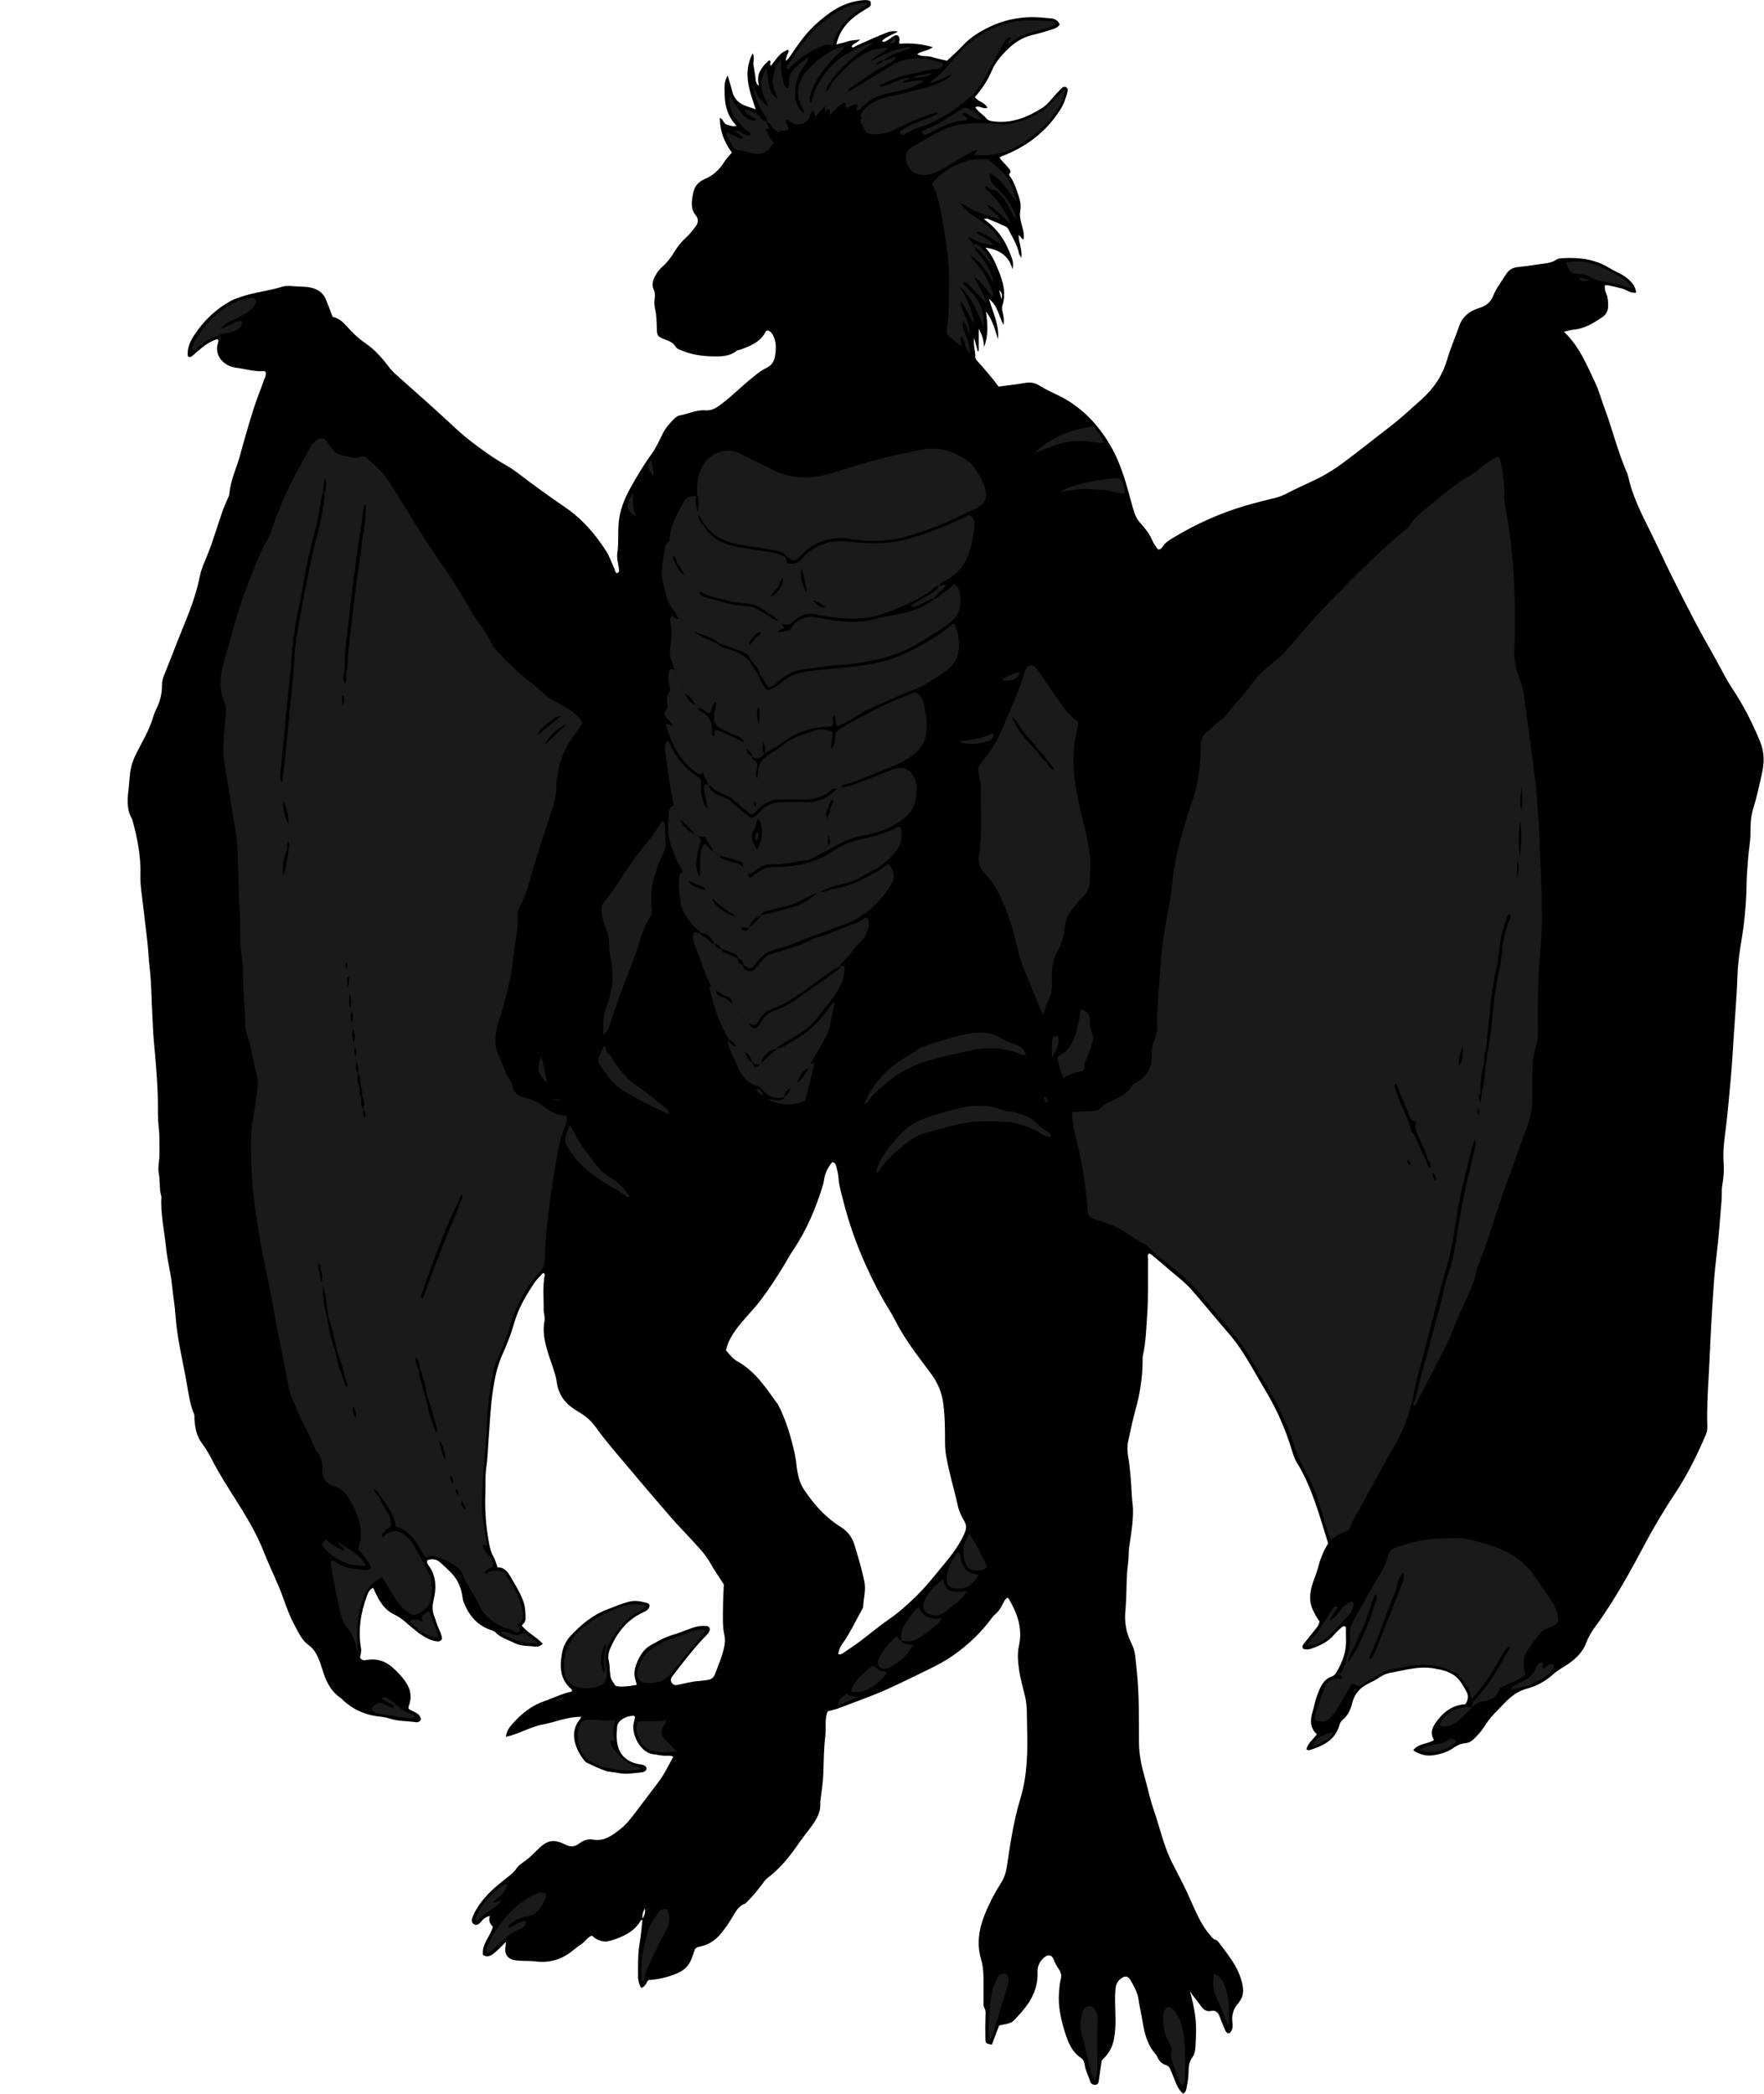 <?xml version="1.0" encoding="utf-8"?>
<!-- Generator: Adobe Illustrator 24.1.1, SVG Export Plug-In . SVG Version: 6.00 Build 0)  -->
<svg version="1.1" id="Layer_1" xmlns="http://www.w3.org/2000/svg" xmlns:xlink="http://www.w3.org/1999/xlink" x="0px" y="0px"
	 viewBox="0 0 470.53 558.36" style="enable-background:new 0 0 470.53 558.36;" xml:space="preserve">
<style type="text/css">
	.st0{fill:#1A1A1A;}
</style>
<g>
	<path d="M171.56,512.04c-0.53-0.25-0.68,0.19-0.89,0.51c-1.81,2.82-4.71,4.01-7.68,4.96c-1.82,0.59-3.64,0.09-5.08-1.31
		c-1.21,0.38-1.74,1.48-2.64,2.11c-0.85,0.59-1.69,1.21-2.49,1.87c-2.94,2.4-6.27,3.38-10.04,2.88c-1.02-0.14-2.07-0.09-3.11-0.14
		c-0.64-0.03-1.28-0.06-1.91-0.12c-2.06-0.17-3.23-1.45-2.89-3.55c0.05-0.31,0.06-0.62,0.12-1.37c-1.1,1.07-1.89,1.93-2.78,2.68
		c-0.9,0.77-1.85,1.59-3.33,0.83c-0.43-2.93,1.92-4.91,2.64-7.57c-0.71-0.7-1.28-1.56-0.8-2.87c-1.34,0.25-1.96,1.08-2.63,1.8
		c-0.51,0.55-1.07,0.76-1.69,0.35c-0.63-0.42-0.59-1.05-0.35-1.71c0.57-1.6,1.48-3,2.5-4.34c1.96-2.56,4.48-4.54,6.97-6.52
		c0.81-0.64,1.6-1.23,2.19-2.14c0.84-1.27,2.31-1.92,3.43-2.94c0.81-0.75,1.63-1.49,2.41-2.28c2.45-2.51,4.26-2.82,7.48-1.17
		c1.22,0.62,2.3,0.49,3.36-0.29c1.13-0.83,2.36-1.4,3.79-1.14c2.93,0.54,5.07-1.02,7.15-2.65c1.31-1.03,2.45-2.27,3.46-3.61
		c2.31-3.06,4.66-6.1,6.95-9.17c1.52-2.04,2.64-4.32,3.89-6.67c-0.82-0.38-1.53-0.24-2.21-0.25c-1.04-0.01-2.05-0.29-3.06-0.39
		c-3.52-0.34-6.09-5.58-5.25-8.51c0.13-0.46,0.23-0.93,0.32-1.4c0.01-0.05-0.08-0.13-0.25-0.36c-1.09-0.01-2.2,0.29-3.2,0.94
		c-0.69,0.45-1.25,1.14-1.32,1.93c-0.17,1.98-0.29,4.02,0.42,5.92c0.85,2.27,2.67,3.5,4.97,4.03c0.69,0.16,1.43,0.13,2.05,0.55
		c0.51,0.34,0.51,1.13-0.01,1.4c-0.28,0.15-0.59,0.28-0.9,0.32c-2.14,0.21-4.27,0.63-6.43,0.13c-1.08-0.25-2.25-0.2-3.29-0.56
		c-1.65-0.58-3.21-1.38-4.81-2.1c-0.21-0.1-0.43-0.24-0.58-0.42c-2.32-2.77-4.47-7.53-1.41-11.09c0.15-0.18,0.22-0.42,0.4-0.77
		c-3.63-0.06-6.85,1.42-10.23,2.04c-3.35,0.61-6.28,2.54-9.84,3.28c0.18-1.7,1.05-2.67,1.85-3.57c2.36-2.65,5.09-4.83,8.52-5.98
		c2.41-0.81,4.68-2.04,7.14-2.48c0.2-0.35,0.06-0.55-0.12-0.71c-2.97-2.61-3.11-5.97-2.45-9.49c0.32-1.74,1.07-3.36,2.3-4.67
		c2.8-2.99,5.87-5.61,9.81-7.07c1.87-0.69,3.68-1.49,5.62-2.02c1.8-0.49,3.48-0.11,5.17,0.37c0.19,0.05,0.32,0.33,0.48,0.5
		c-0.07,1.2-0.98,1.6-1.84,2c-4.13,1.91-6.73,5.24-8.55,9.27c-0.53,1.18-0.8,2.4-0.47,3.73c0.21,0.84,0.18,1.74,0.26,2.61
		c0.18,1.98,0.18,1.98,1.51,3.91c0.91,0.33,1.88,0.19,2.82,0.15c0.94-0.04,1.88-0.25,2.85-0.39c-0.15-0.57-0.26-1.03-0.4-1.49
		c-0.48-1.61-0.14-3.08,0.5-4.6c0.78-1.84,1.9-3.53,3.52-4.43c1.78-0.98,3.55-2.08,5.56-2.68c1.91-0.57,3.76-1.33,5.64-2
		c1.22-0.43,2.48-0.61,3.77-0.5c0.46,0.04,0.73,0.27,0.92,0.72c-0.03,1.02-0.86,1.64-1.49,2.31c-2.96,3.14-5.6,6.53-8.2,9.96
		c-0.14,0.19-0.32,0.36-0.45,0.56c-0.33,0.51-0.42,1.03-0.06,1.57c0.34,0.51,0.78,0.73,1.43,0.61c1.96-0.37,3.88-0.95,5.88-1.06
		c0.79-0.05,1.58-0.18,2.37-0.3c0.94-0.15,1.54-0.65,1.89-1.58c0.85-2.23,1.78-4.43,2.34-6.77c0.29-1.2,0.4-2.43,0.15-3.56
		c-0.53-2.38-0.39-4.77-0.38-7.16c0.01-2.15,0.15-4.3,0.23-6.38c-1.24-1.95-2.54-3.77-3.62-5.72c-1.38-2.49-3.38-4.42-5.25-6.49
		c-1.76-1.94-3.62-3.81-5.34-5.79c-3.92-4.52-7.79-9.07-11.64-13.66c-2.82-3.36-5.73-6.67-8.28-10.23c-1.35-1.89-2.93-3.17-4.9-4.31
		c-2.89-1.67-5.01-3.99-5.52-7.65c-0.36-2.57-1.47-5.03-2.24-7.54c-0.89-2.91-1.66-5.8-1.04-8.91c0.19-0.97-0.26-2.05-0.24-3.07
		c0.06-3.02-0.3-6.06,0.28-9.07c0.04-0.21,0.02-0.46-0.42-0.64c-0.73,0.81-1.62,1.61-2.27,2.57c-2.28,3.38-4.34,6.86-5.46,10.86
		c-0.8,2.83-1.89,5.6-3.1,8.28c-1.38,3.03-2.04,6.21-2.53,9.44c-0.64,4.18-0.81,8.4-1.14,12.61c-0.21,2.69-0.25,5.4-0.65,8.09
		c-0.33,2.28-0.18,4.63-0.26,6.94c-0.16,4.41,0.15,8.77,0.96,13.11c0.23,1.25,0.47,2.47,1.13,3.61c0.51,0.88,0.77,1.91,1.19,3.01
		c1.72-0.04,2.66,1.11,3.44,2.49c1.25,2.22,2.68,4.34,3.49,6.8c0.49,1.49,0.49,2.97,0.51,4.49c0.01,0.79-0.6,1.24-1,1.72
		c1.6,2.07,3.99,3.04,5.61,4.9c-0.73,0.65-1.41,0.82-1.98,0.74c-1.87-0.24-3.8-0.05-5.6-0.97c-1.77-0.9-3.74-1.4-5.17-2.93
		c-0.25-0.27-0.69-0.38-1.07-0.51c-3.5-1.18-5.7-3.69-7.11-6.98c-0.25-0.58-0.42-1.18-0.5-1.83c-0.28-2.16-1.02-4.14-2.46-5.84
		c-1.04-1.22-2.23-2.27-3.42-3.34c-1.1-0.98-2.23-1.07-3.49-0.65c-0.28,0.81,0.28,1.29,0.61,1.79c1.82,2.75,1.79,5.76,1.08,8.75
		c-0.37,1.54-0.43,2.89,0.14,4.38c0.46,1.19,0.78,2.43,1.33,3.58c0.38,0.79,0.7,1.61,0.76,2.48c-0.38,0.76-1.03,0.73-1.67,0.63
		c-1.7-0.28-3.11-1.2-4.5-2.14c-0.39-0.27-0.73-0.62-1.11-0.91c-1.82-1.38-3.33-3.08-5.51-4.1c-2.79-1.3-4.22-4.03-5.43-6.77
		c-0.03-0.07-0.09-0.13-0.2-0.3c-0.96,0.39-1.31,1.3-1.61,2.13c-1.68,4.56-2.43,9.24-1.57,14.08c0.16,0.88-0.21,1.72-0.26,2.41
		c0.57,0.86,1.24,0.68,1.85,0.58c2.72-0.45,5,0.34,7.02,2.2c1.18,1.09,2.27,2.22,3.2,3.54c1.52,2.14,1.8,4.37,0.85,6.79
		c-0.05,0.13,0.02,0.3,0.04,0.49c1.12,0.93,3.1,1,3.27,2.95c-0.37,0.53-0.86,0.72-1.32,0.65c-2.36-0.36-4.78-0.21-7.09-1
		c-1.12-0.38-2.34-0.44-3.52-0.62c-3.41-0.52-6.38-1.93-8.9-4.3c-0.17-0.16-0.32-0.37-0.51-0.5c-2.93-1.94-4.16-4.94-5.1-8.12
		c-0.14-0.46-0.28-0.92-0.45-1.36c-0.69-1.78-1.38-3.47-3.09-4.68c-1.78-1.27-2.67-3.34-3.7-5.24c-1.22-2.25-2.11-4.64-2.96-7.05
		c-1.47-4.22-3.56-8.19-5.18-12.35c-2.01-5.17-4.89-9.86-7.82-14.5c-2.13-3.38-4.28-6.72-6.09-10.28c-0.79-1.56-1.71-3.08-2.75-4.48
		c-1.42-1.9-1.74-4.06-1.93-6.29c-0.04-0.48,0.06-1.01-0.11-1.42c-1.22-2.89-1.53-6.01-2.09-9.04c-1.05-5.71-2.45-11.36-2.85-17.2
		c-0.19-2.74-0.68-5.52-0.96-8.27c-0.34-3.34-1.25-6.58-1.57-9.88c-0.43-4.51-1.53-8.98-1.23-13.56c-0.65-2-0.29-4.12-0.69-6.15
		c-0.35-1.82,0.21-3.61,0.17-5.42c-0.05-2.31,0.08-4.6-0.2-6.93c-0.3-2.53-0.18-5.11-0.24-7.66c-0.13-5.18-0.59-10.34-1.08-15.5
		c-0.22-2.39-0.25-4.79-0.4-7.18c-0.25-3.97-0.19-7.96-0.67-11.93c-0.31-2.6-0.39-5.24-0.71-7.86c-0.38-3.16-0.74-6.33-1.12-9.49
		c-0.31-2.61-0.75-5.21-0.67-7.85c0.14-4.91-0.81-9.67-2.1-14.38c-0.04-0.15-0.08-0.31-0.16-0.45c-1.55-2.66-1.18-5.49-0.84-8.36
		c0.19-1.66,0.22-3.34,0.54-4.99c0.26-1.34,0.75-2.56,1.35-3.79c1.63-3.37,3.68-6.54,4.68-10.2c0.23-0.84,0.66-1.63,1.02-2.43
		c0.83-1.85,1.3-3.78,1.26-5.8c-0.02-0.99,0.23-1.87,0.6-2.77c1.63-3.99,3.13-8.03,4.76-12.02c1.89-4.63,3.77-9.3,4.74-14.27
		c0.38-1.94,1.24-3.79,2-5.64c1.63-3.99,2.75-8.16,4.22-12.2c0.33-0.9,0.75-1.76,1.11-2.65c0.21-0.52,0.53-1.03,0.57-1.57
		c0.26-3.56,1.88-6.74,2.8-10.11c1.13-4.15,2.32-8.29,3.61-12.4c0.81-2.58,1.86-5.09,2.76-7.65c0.26-0.73,0.71-1.44,0.49-2.29
		c-0.14-0.08-0.28-0.24-0.4-0.23c-2.51,0.22-4.89-0.59-7.34-0.88c-3.7-0.43-6.03-3.5-4.95-6.68c0.1-0.31,0.18-0.61-0.13-0.98
		c-1.59,0.45-2.99,1.34-4.29,2.39c-0.81,0.65-1.59,1.33-2.36,2.03c-0.41,0.37-0.79,0.5-1.27,0.15c-0.32-2.76,1.12-4.86,2.61-6.93
		c2.32-3.22,5.24-5.8,8.69-7.75c0.96-0.54,2.05-0.89,3.11-1.24c3.48-1.16,7.16-1.5,10.67-2.59c1.03-0.32,2.23-0.25,3.33-0.15
		c1.73,0.16,3.5,0,5.21,0.59c1.55,0.54,2.61,1.5,3.22,2.98c0.6,1.48,1.16,2.98,1.79,4.61c1.57,0.26,2.72,1.35,3.8,2.54
		c1.49,1.65,3.06,3.21,4.92,4.47c2.48,1.68,4.43,3.89,6.21,6.26c0.52,0.7,1.13,1.35,1.78,1.94c4.39,3.95,8.84,7.82,13.18,11.82
		c2.23,2.06,4.4,4.17,6.82,6.02c3.1,2.38,6.25,4.68,9.68,6.58c1.04,0.58,2.03,1.28,2.98,2c4.18,3.2,8.45,6.28,12.8,9.25
		c4.4,3.01,7.84,7.03,10.72,11.48c0.95,1.46,1.49,3.18,2.25,4.76c0.2,0.41,0.13,0.97,0.69,1.21c0.74-0.24,0.55-0.86,0.48-1.38
		c-0.18-1.34-0.59-2.67-0.39-4.03c0.4-2.7,0.11-5.43,0.37-8.13c0.31-3.29,1.53-6.34,3.14-9.22c1.71-3.06,3.49-6.07,5.56-8.92
		c1.21-1.67,2.09-3.59,3-5.45c0.75-1.55,1.84-2.8,3.04-3.97c0.39-0.38,0.87-0.83,1.37-0.92c2.35-0.4,4.54-1.59,7.01-1.4
		c1.33,0.1,2.43-0.37,3.54-1.15c3.01-2.13,5.58-4.77,8.41-7.09c1.37-1.12,2.71-2.3,4.28-3.04c1.52-0.71,2.15-1.85,2.36-3.31
		c0.28-1.9,0.38-3.81-0.64-5.61c-0.35-0.61-0.76-0.99-1.42-1.11c-0.14,0.09-0.34,0.14-0.4,0.26c-1.42,2.81-4.09,3.88-6.82,4.87
		c-0.3,0.11-0.68,0.08-0.91,0.26c-2.11,1.71-4.62,1.58-7.09,1.5c-2.56-0.08-5.07-0.49-7.47-1.47c-0.67-0.28-1.41-0.46-1.8-1.11
		c-0.67-1.13-1.79-1.51-2.91-1.94c-1.89-0.73-2.04-0.96-2.09-2.97c-0.04-1.76-0.08-3.51-0.48-5.24c-0.2-0.86-0.23-1.74-0.09-2.62
		c0.13-0.8,0.11-1.59-0.23-2.35c-0.63-1.38-0.24-2.65,0.45-3.88c0.47-0.84,1.05-1.61,1.78-2.25c1.33-1.18,2.4-2.57,3.3-4.09
		c0.86-1.46,1.94-2.72,3.19-3.85c0.9-0.81,1.59-1.78,2.34-2.72c0.82-1.02,0.96-2.07,0.17-3.04c-1.58-1.94-1.11-4.1-0.69-6.18
		c0.33-1.62,1.46-2.9,3-3.53c2.32-0.96,4-2.54,5.29-4.65c0.54-0.87,1.3-1.6,1.99-2.43c-1.98-2.7-3.21-5.65-3.2-9.28
		c0.98,0.46,1,1.6,1.88,1.84c0.76,0.2,1.49,0.56,2.57,0.3c-2.3-2.4-3.15-5.25-3.17-8.37c-0.01-1.66-0.27-3.37,0.82-5.05
		c0.42,1.48,0.85,2.82,1.18,4.18c0.5,2.07,1.82,3.31,3.77,3.98c0.73,0.25,1.46,0.5,2.52,0.86c-1.66-4.95-3.55-9.65-0.82-14.96
		c0.59,1.24,0.06,2.17,0.21,3.03c0.16,0.94,0.26,1.89,0.45,2.83c0.19,0.9-0.11,1.94,0.99,2.89c-0.29-1.45-0.33-2.7,0.25-3.83
		c0.62-1.21,1.48-2.25,2.59-3.06c0.61,0.41-0.2,1.13,0.41,1.48c2.48-3.37,2.71-3.43,4.54-4.31c0.4,0.59-0.14,1.03-0.27,1.52
		c-0.11,0.45-0.36,0.87-0.31,1.52c0.89-0.73,1.38-1.66,1.96-2.5c1.8-2.65,3.71-5.21,6.1-7.37c3.36-3.04,6.96-5.62,11.63-6.23
		c0.95-0.12,1.89-0.3,2.79,0.11c0.32,0.71,0.27,1.29-0.38,1.7c-0.81,0.51-1.65,0.97-2.45,1.5c-2.98,2-5.3,4.51-6.19,8.39
		c1.13-0.3,2.11-0.52,3.05-0.83c0.98-0.32,1.95-0.29,3.27-0.5c-0.86,1.01-1.9,1.05-2.27,1.92c0.52,0.47,0.88-0.09,1.26-0.25
		c2.42-1.04,4.8-2.17,7.24-3.15c1.13-0.46,2.31-1.01,3.85-0.61c-1.55,0.89-3.14,1.3-4.26,2.52c0.61,0.45,1.07-0.01,1.51-0.23
		c0.56-0.29,1.03-0.76,1.58-1.08c1.02-0.59,1.63-0.19,1.62,1.04c0,0.3-0.24,0.58,0.02,0.97c2.86-0.2,5.74-0.02,8.89,0.92
		c-1.42,1-2.94,0.97-4.2,1.85c1.23,0.8,2.64,0.36,3.87,0.76c1.28,0.41,2.62,0.65,4.09,1.01c1.36-1.31,2.86-2.6,4.2-4.05
		c2.1-2.28,4.69-3.83,7.44-5.12c3.28-1.54,6.8-2.34,10.42-2.45c1.9-0.06,3.82,0.16,5.73,0.33c0.98,0.09,1.82,0.54,2.27,1.62
		c-0.47,0.81-1.32,1.08-2.13,1.34c-1.67,0.52-3.35,1.05-5.06,1.44c-2.83,0.65-5.07,2.16-7.08,4.21c-1.58,1.61-2.96,3.25-3.87,5.38
		c-1.09,2.55-2.63,4.9-4.49,6.98c0.85,1.29,2.65,1.34,3.34,2.87c-1.17,0.48-2.16-0.78-3.23-0.14c0.77,1.24,2.11,1.9,2.99,3.02
		c0.4,0.5,1.07,0.63,1.73,0.72c4.88,0.66,9.16-1.04,13.12-3.56c1.51-0.96,2.6-2.57,3.88-3.89c0.45-0.46,0.86-0.95,1.32-1.39
		c0.37-0.35,0.82-0.56,1.28-0.19c0.32,0.25,0.42,0.58,0.3,1.04c-0.44,1.71-0.97,3.35-1.94,4.87c-3.83,6.02-9.21,10.06-15.84,12.52
		c-0.07,0.03-0.12,0.1-0.35,0.3c0.64,1.03,1.66,1.8,2.39,2.79c0.31,0.42,0.82,0.76,0.27,1.43c-0.39,0.47,0.22,0.86,0.44,1.22
		c0.97,1.59,1.5,3.34,2.07,5.09c0.38,1.16,0.56,2.38,0.35,3.55c-0.23,1.3,0.01,2.46,0.34,3.69c0.35,1.29,0.77,2.6,0.54,3.98
		c-0.66-0.01-0.68-0.82-1.35-1.09c0.07,2.09,1,3.87,0.76,6.06c-0.31-0.55-0.6-0.86-0.66-1.21c-0.41-2.25-1.69-4.12-2.66-6.12
		c-0.21-0.43-0.47-0.86-0.93-1.07c-1.61-0.71-3.22-1.4-4.84-2.07c-0.18-0.07-0.44,0.05-0.91,0.12c3.22,2.3,5.4,5.19,6.76,8.67
		c0.54,1.38,1.35,2.72,0.87,4.73c-1.03-3.78-3.57-5.23-7.21-5.78c1.8,1.99,2.69,4.17,3.57,6.35c1.19,2.94,1.94,5.91,0.95,9.08
		c-0.22,0.71-0.02,1.43,0.13,2.12c0.2,0.92,0.35,1.83,0.17,3.06c-1.3-2.35-1.46-5-3.89-6.94c1.12,3.8,2.79,7.05,2.41,10.73
		c-0.84-2.37-1.26-4.9-3.22-7.34c0.47,3.28,0.73,6.12-0.5,9.47c-0.08-2.11-0.67-3.51-1.41-4.9c0,1.98,0,3.95,0,5.93
		c-0.1,0.02-0.2,0.04-0.3,0.06c-0.28-1.07-0.56-2.14-0.92-3.54c-0.33,1.97,0.39,3.54,0.29,5.17c-0.02,0.38,0.42,0.84,0.73,1.19
		c1.91,2.14,3.78,4.31,5.49,6.61c2.37-0.32,4.67-0.55,6.93-0.95c1.41-0.25,2.63-0.13,3.89,0.64c1.49,0.92,3.07,1.7,4.66,2.44
		c6.29,2.95,10.84,7.62,14.34,13.59c3.05,5.2,4.42,10.92,5.98,16.59c0.43,1.57,0.96,2.96,2.09,4.19c1.23,1.34,2.37,2.79,3.1,4.53
		c0.36,0.87,1,1.62,1.49,2.39c0.78,0.14,1.08-0.45,1.36-0.86c0.67-0.96,1.6-1.56,2.55-2.14c6.09-3.7,12.52-6.61,19.38-8.64
		c2.76-0.82,5.54-1.49,8.32-2.18c1.65-0.41,3.09-1.28,4.58-2.02c2.86-1.41,5.82-2.61,8.6-4.2c1.74-1,3.38-2.13,4.97-3.31
		c3.97-2.94,7.81-6.06,11.74-9.06c3.11-2.36,5.97-5.03,8.87-7.62c3.14-2.81,5.55-6.31,6.77-10.54c0.89-3.06,2.21-5.99,3.24-9.01
		c0.89-2.61,2.88-4.02,5.3-4.78c1.84-0.58,3.08-1.49,3.79-3.29c0.82-2.1,2.25-3.86,3.43-5.75c0.75-1.2,1.75-1.74,3.12-1.89
		c2.38-0.26,4.74-0.62,7.11-0.95c1.11-0.15,2.19-0.37,3.15-1.02c0.37-0.25,0.89-0.36,1.36-0.39c4.45-0.26,8.77,0.14,12.69,2.55
		c1.76,1.08,3.78,1.72,5.32,3.19c1.19,1.14,1.67,1.84,1.93,3.41c-1.56,0.32-2.68-0.88-4.06-1.14c-1.38-0.26-2.72-0.79-4.25-0.84
		c-0.16,0.9,0.02,1.56,0.31,2.21c0.47,1.05,0.53,2.15,0.53,3.28c0,1.4-0.55,2.43-1.73,3.19c-2.28,1.48-4.56,2.93-7.37,3.18
		c-0.86,0.08-1.71,0.36-2.7,0.59c4.06,3.79,6.04,8.72,8.3,13.48c1.03,2.17,1.64,4.48,2.47,6.71c2.12,5.68,3.54,11.59,5.95,17.17
		c0.16,0.36,0.31,0.74,0.39,1.13c1.09,5.04,3.37,9.63,5.65,14.19c1.92,3.85,3.69,7.78,5.59,11.64c2.08,4.22,4.23,8.4,6.4,12.58
		c2.5,4.81,5.3,9.46,7.82,14.26c0.74,1.41,1.56,2.79,2.44,4.12c2.91,4.41,5.29,9.07,7.3,13.97c1.18,2.86,1.16,5.62,0.54,8.4
		c-0.72,3.26-1.42,6.53-2.42,9.73c-0.63,2.01-0.67,4.25-0.67,6.39c0,2.25-0.48,4.44-0.63,6.66c-0.14,2.07-0.35,4.13-0.39,6.2
		c-0.08,4.95-0.43,9.86-1.24,14.76c-0.56,3.37-1.08,6.76-1.2,10.2c-0.17,5.01-0.59,10.02-0.92,15.03
		c-0.31,4.61-0.54,9.23-0.99,13.83c-0.37,3.72-0.65,7.45-1.11,11.17c-0.4,3.3-0.94,6.61-0.68,10c0.15,1.96,0,3.97-0.35,5.96
		c-0.24,1.32-0.09,2.71-0.2,4.06c-0.42,5-0.75,10.01-1.38,14.99c-0.56,4.44-0.8,8.88-1.09,13.34c-0.41,6.21-0.62,12.42-0.97,18.63
		c-0.25,4.38-0.51,8.75-0.35,13.14c0.03,0.8-0.06,1.57-0.39,2.34c-2.35,5.52-5.01,10.89-8.33,15.87c-3.02,4.53-5.76,9.19-8.3,13.99
		c-2.91,5.5-5.91,10.95-9.31,16.18c-1.09,1.67-2.17,3.34-3.38,4.93c-1.06,1.38-1.97,2.9-2.59,4.54c-1.1,2.94-3.38,4.84-5.92,6.38
		c-1.1,0.67-2.15,1.35-3.09,2.19c-1.95,1.73-4.22,2.99-6.68,3.64c-2.63,0.69-4.55,2.22-6.31,4.09c-0.87,0.93-1.77,1.83-2.66,2.74
		c-1.1,1.13-1.98,2.48-2.86,3.8c-0.67,1.01-1.49,1.87-2.34,2.72c-0.69,0.69-1.45,1.17-2.49,1.26c-1.12,0.1-2.14,0.56-3.08,1.23
		c-1.66,1.2-3.61,1.72-5.6,1.99c-1.78,0.24-3.45-0.24-5.13-1.35c1.41-1.9,3.8-1.58,5.55-2.74c-1.17-1.97-0.41-3.54,0.84-5.16
		c1.95-2.54,4.32-4.23,7.5-4.37c0.87-1.22,0.9-2.4,0.25-3.5c-0.77-1.3-1.5-2.72-2.59-3.71c-1.28-1.17-3.01-1.76-4.75-2.12
		c-0.08-0.02-0.16,0.01-0.24-0.01c-4.44-1.14-8.7,0.25-12.99,1.02c-1.81,0.33-3.18,1.8-4.9,2.45c-0.15,0.05-0.26,0.19-0.41,0.25
		c-2.37,1.09-3.94,2.78-4.57,5.42c-0.41,1.69-1.17,3.3-2.62,4.46c-0.64,0.51-0.74,1.4-1.03,2.14c-1.39,3.5-4.44,4.8-7.69,5.83
		c-0.2,0.06-0.46-0.06-0.83-0.13c0.31-1.79,1.83-2.72,2.78-4.1c-1.89-1.73-1.79-3.8-1.15-5.98c0.43-1.45,0.69-2.96,1.22-4.37
		c0.78-2.08,1.55-4.24,3.95-5.08c0.66-0.23,1-0.73,1.33-1.3c1.52-2.68,2.57-5.48,2.42-8.64c-0.05-1.11-0.01-2.23-0.01-3.24
		c-0.72-0.44-1.06,0.01-1.39,0.31c-0.6,0.53-1.19,1.07-1.7,1.68c-1.65,1.98-3.86,3-6.22,3.81c-0.7,0.24-1.4,0.29-2.08,0.02
		c-0.4-0.5-0.17-0.92,0.13-1.31c0.99-1.26,1.98-2.51,2.99-3.74c0.51-0.62,1.04-1.22,1.23-2.24c-0.62-0.81-1.19-1.84-1.71-2.9
		c-1.42-2.94-0.73-5.77,0.33-8.57c0.34-0.89,0.67-1.78,0.91-2.7c0.6-2.33,1.45-4.55,2.76-6.65c-2.32-7.39-4.26-14.91-8.37-21.59
		c-0.59-0.96-0.93-2.03-1.26-3.1c-1.7-5.61-4.02-10.97-7.03-15.97c-2.47-4.1-4.68-8.36-7.46-12.28c-1.3-1.83-2.78-3.49-4.24-5.19
		c-2.65-3.09-5.22-6.23-7.89-9.31c-2.07-2.38-4.61-4.17-6.93-6.24c-1.31-1.17-2.68-2.27-4.03-3.39c-0.16-0.13-0.41-0.16-0.6-0.22
		c-0.51,0.42-0.24,0.91-0.24,1.35c-0.06,5.12,0.13,10.25-0.24,15.34c-0.25,3.48-0.34,7.01-1.11,10.44c-0.1,0.46-0.09,0.95-0.09,1.43
		c0,4.49-0.72,8.87-1.92,13.2c-0.75,2.68-1.29,5.42-1.9,8.14c-0.32,1.42-0.27,2.86-0.03,4.28c0.59,3.46,0.79,6.96,0.98,10.47
		c0.07,1.19,0.27,2.37,0.3,3.56c0.08,3.44-0.55,6.83-1.03,10.21c-0.19,1.36-0.08,2.72-0.27,4.05c-0.57,4.21-0.31,8.47-0.72,12.66
		c-0.32,3.27,0.21,6.07,1.68,8.95c1.05,2.06,1.05,4.47,1.31,6.77c0.72,6.53,0.6,13.07,0.63,19.62c0.02,3.18,0.7,6.33,1.59,9.41
		c0.79,2.75,1.34,5.59,2.28,8.29c1.73,4.95,2.77,10.15,5.26,14.83c0.86,1.62,1.66,3.27,2.51,4.9c1,1.91,1.82,3.89,2.71,5.85
		c1.28,2.81,2.56,5.68,4.66,8.04c0.41,0.47,0.73,1.04,1.42,1.21c0.28,0.07,0.57,0.32,0.76,0.56c2.42,3.25,5.09,6.38,6.17,10.41
		c0.5,1.85,0.79,3.76-0.55,5.47c-0.1,0.12-0.13,0.3-0.24,0.41c-1.42,1.47-1.88,3.21-1.64,5.22c0.12,1.01,0.1,2.09-0.81,2.86
		c-0.57,0.02-0.91-0.28-1.11-0.76c-0.52-1.25-1.06-2.5-1.52-3.77c-0.38-1.06-1.12-1.67-2.17-1.43c-1.51,0.34-2.29-0.58-2.96-1.54
		c-0.9-1.3-2.05-2.4-2.78-3.86c0.56,2.18,1.09,4.31,1.39,6.51c0.39,2.87,0.27,5.74,0.08,8.6c-0.06,0.85-0.18,1.8-0.72,2.51
		c-0.98,1.29-1.11,2.71-1.11,4.27c0,1.42-0.31,2.85-0.57,4.26c-0.1,0.52-0.31,1.08-0.9,1.32c-1.13-0.99-1.71-2.27-2.21-3.62
		c-0.36-0.97-0.77-1.93-1.19-2.88c-0.22-0.51-0.51-0.94-1.14-1.12c-1.13-0.33-1.87-1.17-2.35-2.23c-0.1-0.22-0.21-0.44-0.37-0.62
		c-2.34-2.63-3.1-5.88-3.61-9.22c-0.29-1.87-0.78-3.7-1.03-5.59c-0.23-1.74-1.22-3.43-2.12-5.01c-0.72-1.25-1.65-1.18-2.76-0.23
		c-0.92,0.79-1.18,1.7-1.27,2.92c-0.29,3.75,0.29,7.49-0.11,11.23c-0.37,3.45-1.11,5.14-3.53,7.53c-0.26,1.78-0.51,3.51-0.76,5.24
		c-0.08,0.56-0.18,1.17-0.9,1.23c-0.73,0.07-1.26-0.33-1.46-1c-0.42-1.45-1.21-2.79-1.42-4.31c-0.1-0.74-0.34-1.42-0.98-1.85
		c-2.42-1.62-3.44-4.14-4.26-6.74c-1.11-3.52-1.9-7.09-1.61-10.83c0.09-1.12,0.18-2.22,0.45-3.31c0.23-0.93,0.17-1.81-0.44-2.71
		c-0.57-0.84-1.1-1.74-1.47-2.73c-0.41-1.11-1.37-1.35-2.3-0.64c-1.36,1.03-2.05,2.45-1.97,4.16c0.09,1.96-0.32,3.81-1.04,5.6
		c-1.12,2.8-3.18,4.94-5.17,7.11c-0.79,0.87-1.97,0.99-3.07,1.22c-0.31,0.07-0.61,0.14-0.97,0.23c-0.65,1.72-1.3,3.42-1.93,5.1
		c-1.54-0.26-1.7-0.33-1.73-1.49c-0.05-2.08-0.04-4.16,0.03-6.24c0.02-0.73,0.1-1.4-0.29-2.08c-0.33-0.57-0.24-1.24-0.24-1.88
		c0-1.84-0.01-3.68,0-5.52c0.01-1.92-0.12-3.77-0.68-5.66c-1.19-4.06-0.51-8.08,1.04-11.93c1.16-2.89,2.6-5.65,4.28-8.28
		c0.83-1.3,1.33-2.73,1.56-4.23c0.92-6.15,1.81-12.32,3.62-18.28c1.92-6.3,1.98-12.74,1.8-19.19c-0.08-2.7,0.09-5.42-0.54-8.11
		c-0.55-2.32-1.24-4.61-1.58-6.99c-0.31-2.16-0.53-4.37-0.06-6.43c1.09-4.83-0.51-8.91-2.87-12.87c-0.72,0.16-0.94,0.65-1.18,1.18
		c-0.61,1.31-1.37,2.52-2.51,3.45c-0.18,0.15-0.34,0.33-0.48,0.52c-2.98,4.11-6.63,7.56-10.79,10.42
		c-3.16,2.17-6.69,3.72-10.12,5.41c-1.71,0.85-3.45,1.65-5.17,2.48c-4.89,2.34-10.01,4.1-15.06,6.03c-0.88,0.34-1.83,0.52-2.81,0.79
		c-0.9,2.1-0.38,4.38-0.65,6.57c-0.42,3.4-0.41,6.84-0.54,10.27c-0.09,2.3-0.49,4.59-0.75,6.88c-0.03,0.24-0.09,0.48-0.07,0.72
		c0.21,2.96-1.48,5.1-3.11,7.27c-0.77,1.02-1.57,2-2.3,3.05c-2.48,3.63-5.16,7.09-8.74,9.76c-0.43,0.32-0.76,0.81-1.09,1.25
		c-1.25,1.66-2.51,3.31-4.01,4.75c-0.29,0.27-0.53,0.68-0.87,0.8c-1.65,0.59-2.35,1.98-3.18,3.36c-0.98,1.64-2.05,3.25-3.28,4.71
		c-1.35,1.6-3.06,2.8-5.17,3.27c-0.55,0.12-1.11,0.16-1.66,0.75c-0.37,1-0.68,2.23-1.27,3.37c-0.78,1.51-1.99,2.46-3.5,3.1
		c-2.44,1.04-4.98,1.63-7.67,1.8c-0.56,0.68-0.71,1.79-1.96,2.08c-0.45-0.95-0.77-1.9-0.78-2.93c-0.01-3.03-0.08-6.06,0.44-9.08
		c0.35-2.03,0.49-4.1,0.72-6.15c0.25-0.92,0.99-1.74,0.64-3.02C171.42,510.06,171.13,510.99,171.56,512.04z M193.64,360.11
		c0.98,1.09,1.79,2.24,2.98,2.89c4.8,2.64,7.66,7.08,10.74,11.33c0.14,0.19,0.27,0.4,0.37,0.61c2.06,4.09,3.3,8.45,4.29,12.89
		c0.35,1.55,0.4,3.16,0.7,4.72c0.31,1.64,0.75,3.21,1.72,4.66c2.64,3.96,5.73,7.45,9.8,9.98c1.85,1.15,3.07,2.75,3.7,4.83
		c0.97,3.2,1.92,6.4,2.61,9.68c0.5,2.37-0.24,4.58-0.32,6.87c-0.01,0.22-0.17,0.44-0.29,0.65c-1.72,3.05-3.17,6.27-5.23,9.12
		c-0.61,0.84-0.98,1.74-1.12,2.8c0.6,0.16,0.94-0.05,1.25-0.27c1.58-1.08,3.17-2.13,4.7-3.27c2.49-1.86,4.86-3.89,7.41-5.65
		c2.72-1.86,5.13-4.03,7.48-6.32c2.06-2.01,3.88-4.22,5.7-6.44c2.68-3.26,5.47-6.4,7.17-10.36c0.51-1.18,0.55-2.08-0.06-3.13
		c-0.77-1.31-1.44-2.7-1.76-4.17c-0.99-4.52-2.38-8.94-3.14-13.51c-0.17-1.04-0.25-2.05-0.26-3.08c-0.01-3.59,0-7.17-0.49-10.75
		c-0.4-2.92-1.48-5.46-3.23-7.83c-3.03-4.1-6.22-8.1-8.7-12.59c-0.88-1.6-1.7-3.25-2.67-4.81c-2.35-3.8-4.36-7.79-6.18-11.86
		c-2.44-5.47-4.44-11.11-5.89-16.92c-0.5-2-1.13-3.98-1.27-6.07c-0.06-0.95-0.28-1.9-0.53-2.82c-0.15-0.56-0.26-1.26-1.1-1.38
		c-1.24,1.43-2.01,3.05-2.25,4.92c-0.05,0.39-0.14,0.79-0.25,1.17c-1.88,6.12-4.3,11.99-7.92,17.32c-0.85,1.25-1.56,2.59-2.34,3.89
		c-1.98,3.28-4.06,6.48-6.38,9.54c-2.08,2.74-4.59,5.09-6.6,7.88C195.1,356.28,194.12,357.95,193.64,360.11z M266.49,77.37
		c0.24,0.89,0.44,1.61,0.66,2.44C267.3,78.91,267.47,78.11,266.49,77.37z"/>
	<path class="st0" d="M376.69,374.01c-0.13,0.29-0.31,0.57-0.38,0.87c-0.9,4.19-2.79,7.95-4.89,11.64
		c-3.09,5.41-6.02,10.9-9.03,16.35c-0.77,1.4-1.66,2.73-2.18,4.25c-0.18,0.55-0.48,1.11-1.04,1.24c-1.5,0.36-2.72,1.26-3.85,2.05
		c-0.69-0.28-0.78-0.76-0.92-1.22c-0.87-2.9-1.78-5.8-2.63-8.71c-0.97-3.32-2.54-6.37-4.19-9.38c-1.01-1.84-1.74-3.76-2.4-5.73
		c-2.06-6.25-4.88-12.14-8.43-17.68c-1.46-2.29-2.59-4.77-4.11-7.03c-1.87-2.8-3.91-5.45-6.12-7.99c-2.2-2.53-4.31-5.14-6.44-7.72
		c-2.56-3.1-5.68-5.6-8.79-8.11c-1.8-1.45-3.65-2.84-5.21-4.57c-0.11-0.12-0.21-0.26-0.35-0.32c-3.28-1.48-5.97-4-9.35-5.31
		c-1.49-0.58-3.01-1.07-4.52-1.59c-1.49-0.51-1.61-0.67-1.73-2.18c-0.51-6.53-1.46-12.99-3.16-19.34c-0.59-2.22-0.92-4.49-1.02-6.95
		c1.7-0.08,3.28-0.2,4.86-0.22c1.25-0.02,2.34-0.32,3.24-1.25c0.79-0.82,1.84-1.23,2.86-1.7c1.97-0.91,3.91-1.87,5.03-3.89
		c0.25-0.45,0.7-0.6,1.13-0.84c2.86-1.55,4.25-3.98,4.14-7.22c-0.05-1.39,0.14-2.68,0.66-3.97c0.55-1.33,0.84-2.74,0.81-4.2
		c-0.11-5.44,0.57-10.84,0.92-16.25c0.36-5.5,1.32-10.9,2.38-16.3c0.5-2.58,0.67-5.22,1.02-7.83c0.64-4.76,1.95-9.36,3.29-13.96
		c1.11-3.82,2.71-7.51,3.28-11.49c0.31-2.13,0.66-4.26,0.64-6.42c-0.01-0.8,0.15-1.6,0.11-2.39c-0.07-1.6,0.69-2.83,1.89-3.68
		c1.44-1.02,2.45-2.54,4.05-3.35c0.32-0.16,0.53-0.57,0.78-0.88c1.19-1.5,2.4-2.99,3.7-4.4c1.29-1.4,2.42-2.96,3.57-4.49
		c1.51-2,3.39-3.65,5.31-5.17c2.55-2.01,4.61-4.41,6.67-6.85c2.99-3.54,6.05-7.02,9.35-10.28c1.76-1.74,3.39-3.62,5.15-5.35
		c4.62-4.53,9.32-8.98,14.31-13.12c0.18-0.15,0.44-0.26,0.55-0.46c1.74-3.11,4.81-4.86,7.36-7.12c2.81-2.48,5.8-4.75,9.07-6.64
		c1.99-1.15,3.61-2.87,5.6-4.08c0.61-0.38,1.21-0.75,1.87-0.96c0.58,0.21,0.6,0.71,0.69,1.18c0.62,2.97,1.07,5.95,1.01,9.02
		c-0.04,2.39,0.62,4.73,0.99,7.1c0.65,4.18,1.08,8.38,1.4,12.6c0.41,5.43,0.48,10.85,0.44,16.29c-0.01,1.84-0.1,3.67-0.15,5.51
		c-0.07,2.59,0.36,5.07,1.4,7.47c0.6,1.39,0.97,2.86,1.17,4.39c1.01,7.83,2.12,15.65,3.1,23.49c0.38,3.09,0.46,6.21,0.75,9.31
		c0.36,3.98,0.26,7.98,0.53,11.96c0.32,4.63,0.3,9.26,0.43,13.89c0.1,3.36-0.23,6.7-0.5,10.05c-0.56,7.1-0.73,14.2-0.62,21.32
		c0.02,1.21-0.11,2.39-0.47,3.55c-0.76,2.39-0.95,4.85-0.97,7.33c-0.02,2.08-0.04,4.16,0,6.24c0.07,3.09-0.68,6.01-1.73,8.87
		c-1.95,5.33-3.91,10.65-5.83,15.98c-2.27,6.3-3.93,12.81-6.52,19.01c-0.76,1.81-1.02,3.84-1.71,5.72
		c-0.53,1.43-1.13,2.81-1.77,4.19c-1.24,2.68-2.5,5.36-3.54,8.11c-1.36,3.6-3.22,6.94-4.98,10.35c-1.54,2.98-3.04,5.98-4.59,8.95
		c-0.21,0.4-0.28,0.93-0.78,1.14c-0.29-0.09-0.28-0.35-0.34-0.57c0.59-0.71,0.66-1.61,0.88-2.44c0.65-2.47,1.17-4.97,1.91-7.41
		c1.67-5.58,2.97-11.26,4.53-16.87c0.73-2.61,1.06-5.33,2.02-7.88c0.79-2.1,1.28-4.28,1.67-6.48c0.75-4.24,1.36-8.5,2.21-12.72
		c0.96-4.77,2.11-9.5,3.21-14.23c0.2-0.86,0.36-1.68,0.05-2.55c-0.52,1.4-0.93,2.82-1.28,4.25c-1.34,5.42-2.77,10.81-3.59,16.35
		c-0.59,4.02-1.25,8.04-2.25,11.98c-0.61,2.39-1.37,4.75-2,7.14c-1.55,5.86-3.04,11.73-4.59,17.59
		C378.61,365.29,377.37,369.59,376.69,374.01z M395.89,283.77c-0.81,2.49-1.06,5.05-0.98,7.66c-0.47,0.79-0.63,1.6-0.11,2.72
		c0.38-0.98,0.43-1.73,0.38-2.49c0.63-2.51,0.99-5.06,0.98-7.66c0.59-1.07,0.42-2.24,0.46-3.38c0.34-0.38,0.42-0.86,0.48-1.33
		c0.3-2.29,0.66-4.58,0.87-6.88c0.41-4.45,0.85-8.89,1.86-13.26c0.32-1.39,0.56-2.82,0.68-4.24c0.26-2.96,0.73-5.86,1.8-8.64
		c0.2-0.52,0.41-1.04,0.54-1.58c0.08-0.34,0.17-0.79-0.43-0.9c-0.14,0.19-0.36,0.35-0.42,0.56c-0.59,2.31-1.59,4.49-1.85,6.91
		c-0.28,2.69-0.5,5.4-1.25,8.03c-0.33,1.14-0.37,2.36-0.6,3.53c-0.73,3.69-0.85,7.45-1.34,11.16c-0.28,2.13-0.41,4.28-0.61,6.42
		C395.74,281.46,395.91,282.63,395.89,283.77z M380.46,309.46c0.07,0.79,0.36,1.48,1.08,2.11c0.29-1.05-0.19-1.74-0.72-2.41
		c-0.57-2.26-1.66-4.3-2.6-6.4c-0.53-1.19-1.04-2.29-0.33-3.8c-1.19,0.22-1.53-0.4-1.81-1.09c-0.94-2.28-1.87-4.57-2.81-6.85
		c-0.3-0.72-0.37-1.56-1.07-2.07c-0.56,0.75,0.04,1.39,0.21,2.03c0.97,3.7,3.3,6.9,4.02,10.7c0.03,0.14,0.15,0.28,0.27,0.38
		c0.95,0.83,1.21,2.04,1.71,3.11C379.06,306.62,379.57,308.13,380.46,309.46z M405.5,219.15c-0.5,1.97-0.51,7.61-0.06,9.33
		C405.82,225.07,405.99,222.11,405.5,219.15z M390.12,279.06c-0.6,1.74-1.25,3.48-0.92,5.37
		C390.18,282.76,390.33,280.94,390.12,279.06z M405.83,215.98c0.44-2.02,0.23-4.03,0.01-6.05
		C405.74,211.95,405.09,213.96,405.83,215.98z M404.67,234.23c0.59-2.52,0.57-3.47,0-4.73
		C404.67,231.32,404.67,232.78,404.67,234.23z M394.35,295.55c-0.09,0.61-0.49,1.25,0.08,1.86
		C394.51,296.73,394.68,296.13,394.35,295.55z M376.09,310.74c0.29-0.3,0.19-0.61-0.01-0.84c-0.16-0.18-0.17-0.64-0.62-0.46
		C375.32,310.06,375.6,310.45,376.09,310.74z M382.16,312.69c-0.23,1.1,0.24,1.58,0.73,2.23
		C383.13,314.02,382.87,313.43,382.16,312.69z"/>
	<path class="st0" d="M101.16,399.2c0.51,1.26,1.11,2.47,1.88,3.6c0.98,1.44,1.12,2.08,1.27,4.04c-0.3,0.7-1.13,0.84-1.57,1.42
		c-0.36,0.47-1.04,0.77-0.85,1.57c0.6,0.09,0.77-0.45,1.11-0.7c1.39-1.03,2.75-1.15,4.21-0.25c1.24,0.76,2.3,1.76,3.03,3.02
		c1.32,2.28,2.6,4.58,3.8,6.93c1.2,2.36,1.38,4.89,0.95,7.48c-0.39,2.37-2.19,3.41-4.11,4.28c-0.52,0.24-1.07-0.02-1.58-0.32
		c-1.5-0.86-2.62-2.1-3.55-3.51c-1.32-2-2.53-4.06-3.79-6.1c-2.58,1.16-4.12,3-5.1,5.56c-1.55,4.06-1.73,8.24-1.48,12.5
		c0.03,0.48,0.05,0.95,0.06,1.43c0,0.06-0.07,0.12-0.2,0.33c-0.15-1.39-0.59-2.56-0.99-3.75c-0.3-0.87-0.71-1.61-1.3-2.24
		c-1.08-1.15-1.7-2.54-2.05-4.01c-1.04-4.35-1.91-8.73-2.63-13.14c-0.07-0.4-0.17-0.77,0.18-1.17c0.98,0.03,1.61,0.88,2.47,1.23
		c0.89,0.36,1.75,0.75,2.73,0.85c0.87,0.09,1.73,0.28,2.6,0.37c0.92,0.09,1.9,0.36,2.76-0.54c-0.75-1.99-2.18-3.47-3.55-4.94
		c1.64-4.13,0.48-7.88-1.22-11.57c-0.23-0.5-0.65-0.92-0.88-1.43c-0.86-1.83-2.19-3.1-4.14-3.71c-2.42-0.76-3.43-2.53-3.26-4.94
		c0.11-1.71-0.38-3.13-1.46-4.41c-0.46-0.55-0.72-1.2-0.97-1.89c-0.53-1.42-1.2-2.78-1.91-4.12c-1.38-2.61-2.51-5.34-3.66-8.06
		c-1.1-2.59-1.37-5.41-1.92-8.15c-1.22-6.1-2.51-12.19-3.56-18.33c-0.95-5.59-2.36-11.09-3.25-16.68
		c-0.85-5.27-1.74-10.54-2.02-15.9c-0.18-3.43-0.33-6.85-0.26-10.28c0.04-2,0.31-3.97,0.63-5.94c0.39-2.44,0.79-4.88,1.11-7.33
		c0.27-2.02-0.22-3.97-0.71-5.91c-0.72-2.85-1.04-5.8-2.1-8.58c-0.36-0.95-0.47-2.04-0.47-3.06c-0.03-4-0.58-7.96-0.56-11.96
		c0.01-2.23-0.2-4.47-0.48-6.68c-0.47-3.74-0.23-7.5-0.43-11.25c-0.28-5.42-0.41-10.85-0.58-16.28c-0.11-3.49-0.89-6.96-1.43-10.42
		c-0.67-4.33-1.39-8.66-2.09-12.99c-0.43-2.71-0.3-5.43-0.02-8.12c0.17-1.67,0.28-3.34,0.41-5.01c0.07-0.95,0.08-1.93-0.33-2.83
		c-1.65-3.66-1.18-7.42-0.12-11.02c1.97-6.65,3.54-13.44,6.11-19.9c1.65-4.15,3.07-8.41,5.34-12.29c0.52-0.89,0.94-1.86,1.27-2.84
		c1.88-5.62,4.24-11.02,7.11-16.2c1.04-1.89,2.08-3.77,3.05-5.69c0.42-0.82,1.06-1.4,1.74-1.94c1.04-0.83,2.1-0.71,2.87,0.42
		c0.54,0.79,1.07,1.58,1.69,2.32c0.48,0.59,1.03,0.95,1.78,1.1c1.85,0.39,3.64,1.24,5.6,0.53c0.67-0.25,1.22,0.16,1.73,0.59
		c2.2,1.86,4.24,3.79,5.83,6.27c3.15,4.91,6.13,9.92,9.27,14.84c2.45,3.83,5.13,7.51,7.61,11.33c1.74,2.68,3.34,5.45,4.9,8.24
		c1.06,1.89,2.53,3.49,3.64,5.34c0.61,1.03,1.32,1.99,1.76,3.12c0.17,0.44,0.39,0.9,0.71,1.24c3.13,3.4,6.4,6.68,10.1,9.47
		c1.91,1.44,3.46,3.32,5.61,4.48c1.33,0.72,2.63,1.52,3.95,2.27c1.62,0.92,2.95,2.13,3.99,3.75c-0.77,1.12-1.45,2.19-2.21,3.21
		c-2.11,2.87-3.63,6.01-4.31,9.51c-0.33,1.72-0.54,3.48-0.59,5.22c-0.04,1.47-0.32,2.86-0.76,4.23c-2.19,6.75-4.52,13.46-6.37,20.33
		c-0.58,2.17-1.29,4.28-2.43,6.23c-0.5,0.84-0.76,1.77-0.71,2.75c0.2,3.7-0.75,7.29-1.12,10.94c-0.61,6.07-2.22,11.93-4.04,17.71
		c-1.01,3.21-1.12,6.21,0.39,9.26c0.96,1.92,1.44,4.06,2.74,5.84c0.41,0.56,0.56,1.32,0.75,2.01c0.37,1.38,1.28,2.19,2.62,2.53
		c2.17,0.55,4.17,1.35,5.96,2.81c1.6,1.31,3.52,2.18,5.78,2.19c0.21,0.98,0.04,1.84-0.32,2.62c-1.43,3.09-1.88,6.42-2.49,9.71
		c-1.17,6.36-2,12.76-2.66,19.19c-0.24,2.31-0.22,4.62-0.37,6.93c-0.08,1.29-0.48,2.3-1.32,3.22c-3.59,3.97-6.15,8.54-7.7,13.66
		c-1.02,3.37-2.28,6.65-3.73,9.85c-0.83,1.84-1.13,3.84-1.48,5.79c-0.68,3.69-1.05,7.42-1.2,11.18c-0.15,3.66-0.52,7.32-0.81,10.97
		c-0.31,4.06-0.52,8.13-0.47,12.21c0.02,1.38,0.34,2.69,0.51,4.03c0.22,1.74,0.53,3.46,0.8,5.19c-0.43,0.36-0.64-0.43-1.16-0.03
		c0.24,2.09,2.98,3.07,2.75,5.59c-0.51,0.75-1.9,0.68-2.23,1.88c0.5,0.53,0.78-0.17,1.14-0.29c2.43-0.79,4.02-0.23,4.96,1.47
		c1.2,2.16,2.63,4.2,3.38,6.59c0.21,0.68,0.43,1.37,0.59,2.07c0.36,1.57,0.32,3.04-1.37,3.9c0.31,0.59,0.56,1.08,0.81,1.57
		c-0.38,0.41-1.04,0.75-1.29,0.52c-1.06-0.98-2.48-0.97-3.64-1.57c-2.44-1.25-4.71-2.86-5.86-5.45c-1.33-3.01-3.55-5.51-4.64-8.64
		c-0.1-0.29-0.33-0.54-0.52-0.8c-1.08-1.5-2.79-2.13-4.33-2.91c-1.48-0.75-3.06-1.52-4.62-0.61c-0.94-0.41-1.15-1.11-1.48-1.74
		c-0.91-1.69-1.89-3.34-3.39-4.6c-0.98-0.83-1.94-1.68-3.41-1.82c-0.37-3.29-2.34-5.72-4.13-8.25c-0.29-0.71-0.75-1.26-1.7-1.91
		C100.03,398.21,100.49,398.77,101.16,399.2z M85.57,338.98c-0.01-1.27-0.01-1.27-0.64-2.29c-0.11,0.98-0.18,1.78,0.37,2.51
		c0.02,0.82,0.02,1.64,0.51,2.82C86.04,340.69,86.12,339.81,85.57,338.98z M97,295.84c-0.28,0.82-0.12,1.59,0.3,2.32
		c0.12-0.79,0.45-1.62-0.35-2.29c0.18-1.19,0.28-2.36-0.32-3.48c-0.05-0.98,0.11-2-0.49-2.88c-0.09-1.1,0.27-2.28-0.65-3.21
		c0.19-1.63,0.19-1.63-0.57-3.29c0.19,1.4-0.31,2.44,0.61,3.26c-0.31,1.2-0.21,2.35,0.33,3.47c0.16,0.96-0.13,2,0.48,2.89
		C96.45,293.72,96.08,294.91,97,295.84z M112.03,364.85c-0.12-1.01-0.23-2.03-1.12-3.05c-0.21,1.44,0.25,2.4,0.77,3.36
		c0.31,2.64,1.01,5.19,1.92,7.68c0.55,3.17,1.42,6.24,2.76,9.25c0.37-0.38,0.42-0.71,0.31-1c-1.04-2.81-1.45-5.81-2.71-8.54
		C113.7,369.87,112.9,367.35,112.03,364.85z M76.63,226.13c-0.76,2.42-1.63,4.83-1,7.43c0.65-2.34,1.15-4.71,1.36-7.13
		c0.3-1.17,0.3-1.17-0.08-2.14C76.57,224.86,76.62,225.5,76.63,226.13z M87.52,350.95c-0.2-2.75-0.58-5.46-1.5-8.09
		c0.18,2.81,0.2,5.63,1.23,8.32c0.34,3.33,1.18,6.53,2.35,9.65c0.49,3.12,1.57,6.06,2.76,9.18c0.21-0.4,0.37-0.56,0.33-0.67
		c-0.92-2.94-1.57-5.96-2.73-8.82C89.32,357.29,88.57,354.09,87.52,350.95z M122.25,320.69c-0.14,0.19-0.31,0.37-0.41,0.58
		c-3.71,7.79-6.62,15.91-9.48,24.04c-0.12,0.33-0.29,0.75,0.37,1.06c0.22-0.5,0.47-0.98,0.65-1.5c0.69-1.95,1.26-3.96,2.06-5.86
		c2.26-5.37,4.12-10.9,6.59-16.19c0.27-0.57,0.38-1.22,0.57-1.83c0.42-0.71,0.95-1.4,0.64-2.45
		C122.51,319.19,122.42,319.96,122.25,320.69z M92.36,178.9c0.35-0.39,0.32-0.88,0.34-1.36c0.06-1.2,0.06-2.4,0.19-3.59
		c0.6-5.31,1.2-10.62,1.87-15.92c0.53-4.19,1.21-8.37,1.72-12.56c0.4-3.32,1.1-6.62,1.09-9.98c0-0.33,0.11-0.74-0.46-0.87
		c-0.19,1.39-0.35,2.72-0.55,4.05c-0.51,3.47-1.09,6.94-1.54,10.42c-0.8,6.17-1.57,12.34-2.26,18.53
		c-0.41,3.64-0.94,7.29-0.77,10.97c-0.57,2.07-0.57,2.66,0.04,3.85C92.41,181.25,92.38,180.08,92.36,178.9z M86.29,131.13
		c-0.72,1.55-0.77,3.23-1.07,4.87c-0.58,3.14-1.35,6.24-2.17,9.33c-1.52,5.71-2.21,11.6-3.47,17.37c-1.1,5.01-1.71,10.05-1.96,15.16
		c-0.03,0.64-0.13,1.27-0.2,1.91c-0.42,3.89-0.85,7.77-1.26,11.66c-0.12,1.11-0.05,2.23-0.18,3.35c-0.47,3.88-0.86,7.77-1.23,11.65
		c-0.06,0.65-0.23,1.38,0.55,2.22c0.39-3.51,0.76-6.73,1.1-9.96c0.33-3.25,0.62-6.51,0.93-9.76c0.38-3.97,0.87-7.94,1.1-11.92
		c0.17-2.95,0.42-5.88,0.97-8.79c0.67-3.53,1.16-7.09,1.92-10.59c1.01-4.68,1.79-9.4,3.08-14.03c1.11-3.98,1.94-8.07,2.18-12.24
		c0.65-1.31,0.37-2.63,0.09-3.96C86.39,128.64,86.1,129.86,86.29,131.13z M151.15,193.15c-2.34,0.77-4.78,3.21-5.89,5.57
		C147.38,196.71,149.27,194.93,151.15,193.15z M149.67,190.94c-1.52,0.09-2.5,1.17-3.61,1.98c-2.04,1.49-2.23,1.74-2.58,3.14
		C145.6,194.28,147.57,192.56,149.67,190.94z M75.52,213.42c-0.05,2.26,0.38,4.4,1.43,6.41C77.03,217.57,76.44,215.46,75.52,213.42z
		 M118.82,389.37c-0.04-2.19-0.71-4.17-1.77-5.47C117.34,386,117.9,387.74,118.82,389.37z M93.37,264.87
		c-0.32,1.17-0.37,2.34-0.03,3.94C94.04,267.2,93.46,266.04,93.37,264.87z M94.89,378.22c0.41-1.26-0.16-2.12-0.63-3.28
		C93.83,376.31,94.27,377.2,94.89,378.22z M91.44,188.34c0.18-0.96,0.73-1.9,0.08-3.08C90.91,186.38,91.29,187.36,91.44,188.34z
		 M94.38,278.13c0.28-1.13,0.38-2.25-0.19-3.75C93.74,275.94,94.09,277.03,94.38,278.13z M93.9,272.73c0.36-0.96,0.28-1.9-0.09-3.25
		C93.37,270.85,93.56,271.79,93.9,272.73z M123.08,400.16c0.02,1.57,0.02,1.57,1.22,2.45C123.97,401.69,123.76,400.87,123.08,400.16
		z M93.1,260.56c-0.16-0.02-0.32-0.03-0.48-0.05c0.04,0.87,0.08,1.74,0.12,2.62C93.31,262.28,93.04,261.42,93.1,260.56z
		 M122.24,398.77c0.33-0.82-0.11-1.23-0.63-1.8C121.3,397.85,121.73,398.27,122.24,398.77z M92.41,256.58
		c-0.24,0.68-0.33,1.24,0.07,1.95C92.78,257.78,92.63,257.23,92.41,256.58z M120.18,393.4c-0.32,1.05,0.14,1.55,0.64,2.25
		C121.14,394.68,120.75,394.11,120.18,393.4z M94.76,279.23c-0.42,0.94-0.25,1.63,0.12,2.71C95.15,280.83,95.17,280.13,94.76,279.23
		z"/>
	<path class="st0" d="M249.1,159.58c0.52,0.1,0.99-0.07,1.31-0.44c1.15-1.33,2.96-1.83,3.96-3.36c1.04,0.44,1.46,1.29,1.59,2.1
		c0.49,3.12,0.23,6.01-2.59,8.18c-2.98,2.29-6.16,4.21-9.43,6.06c-3.25,1.83-6.67,3.04-10.26,3.8c-2.87,0.61-5.76,1.15-8.72,1.35
		c-3.49,0.23-6.97,0.75-10.45,1.19c-2.87,0.36-5.29,1.66-7.35,3.67c-0.28,0.28-0.57,0.54-0.86,0.82c-0.45,0-0.83,0.41-1.41,0.17
		c-0.9-0.82-1.04-2.29-2.15-3.06c-0.31-1.59-1.29-2.77-2.41-3.85c-0.36-1.09-1.01-1.95-2.1-2.35c-2.2-0.82-4.42-1.59-6.63-2.38
		c-1.82-1.79-4.29-2.18-6.54-3.05c1.89,1.55,4.26,2.15,6.37,3.25c0.7,0.86,1.7,1.09,2.71,1.37c2.25,0.63,4.34,1.6,5.91,3.42
		c0.79,1.29,1.59,2.57,2.38,3.86c0.23,0.91,0.68,1.73,1.19,2.51c0.95,1.45,1.3,1.48,2.93,0.39c0.76-0.11,1.25-0.65,1.79-1.13
		c1.77-1.57,3.8-2.49,6.18-2.87c4.25-0.68,8.53-0.99,12.8-1.43c4.76-0.49,9.53-1.4,13.86-3.44c4.61-2.17,9.13-4.59,12.95-7.98
		c0.84,0.12,0.82,0.82,0.97,1.29c0.5,1.52,0.75,3.08,0.71,4.71c-0.09,2.87-1.35,5.07-3.64,6.67c-1.77,1.23-3.62,2.34-5.46,3.47
		c-1.99,1.22-4.25,1.81-6.36,2.76c-2.98,1.34-5.99,2.64-8.97,3.99c-0.72,0.33-1.39,0.78-2.06,1.2c-1.89,1.19-3.76,2.4-5.95,3.2
		c-0.8-0.83-0.13-2.08-0.94-3.03c-0.6,1.03,0.13,2.21-0.46,3.13c-5.03-0.12-9.52,1.43-13.53,4.4c-1.42,1.05-2.9,1.98-4.48,2.76
		c0.07-0.86,0.29-1.74-0.35-2.97c-0.26,1.33-0.55,2.21,0.41,2.92c-0.89,1.21-1.96,1.71-3.38,0.89l0.05,0.06
		c-0.07-1-0.8-1.53-1.49-2.08c-0.22-0.59-0.45-1.18-0.67-1.77c-0.32-0.78-0.89-1.25-1.67-1.57c-1.39-0.58-2.74-1.22-4.11-1.86
		c-1.96-0.92-2.61-2.21-2.19-4.4c0.12-0.62,0.28-1.23,0.44-1.84c0.1-0.39,0.15-0.77-0.14-1.11c-1.17,0.68-0.72,2.21-1.6,3.07
		c-1.16-0.24-1.8-1.63-3.15-1.45c-0.19-0.3-0.38-0.61-0.57-0.91c-0.75-1.19-1.43-2.46-2.9-2.93c-0.02-0.56-0.2-1.07-0.48-1.55
		c-0.92-1.56-1.57-3.24-2.24-4.91c-0.26-0.76-0.51-1.51-0.78-2.26c-0.48-1.31-0.58-2.65-0.32-4.01c0.37-1.98,0.46-3.95,0.05-5.94
		c-0.14-0.69-0.23-1.44,0.36-2.03c0.69-0.05,0.8,0.99,1.71,0.78c-0.31-1.02-0.88-1.86-1.51-2.64c-0.93-1.15-1.51-2.43-1.82-3.86
		c-0.24-1.09-0.5-2.18-0.79-3.26c-0.62-2.31-0.19-4.61,0.2-6.86c0.25-1.41,0.05-3.06,1.47-4.1c0.14-0.1,0.11-0.45,0.12-0.69
		c0.26-3.71,2.07-6.82,3.88-9.92c0.67-1.15,1.75-1.59,3.07-1.35c0.1,1.24-0.16,2.53,0.57,4.11c0.18-1.77,0.46-3.12-0.17-4.47
		c0.01-0.96-0.02-1.92,0.04-2.87c0.26-3.82,2.21-7.43,5.82-8.54c1.81-0.56,3.57-0.68,5.33,0.22c3.13,1.58,6.28,3.13,9.43,4.67
		c2.78,1.36,5.78,1.91,8.81,1.81c2.37-0.08,4.73-0.58,7.03-1.3c5.92-1.86,11.84-3.74,17.95-4.93c2.26-0.44,4.47-1.11,6.79-1.35
		c4.12-0.43,7.71,0.8,10.99,3.18c0.39,0.28,0.8,0.56,1.08,0.94c1.44,1.92,2.76,3.93,3.49,6.24c0.84,2.66-0.08,4.5-2.6,5.6
		c-3.22,1.39-6.27,3.14-9.56,4.39c-4.4,1.68-8.82,3.38-13.51,3.91c-3.07,0.34-6.21,0.41-9.31-0.15c-3.2-0.57-6.31-0.5-9.34,0.89
		c-1.54,0.71-2.99,1.5-4.15,2.75c-0.38,0.41-0.78,0.81-1.19,1.19c-1.19,1.1-1.36,1.1-2.78-0.01c-0.12-0.1-0.28-0.16-0.41-0.23
		c-0.72-1.11-1.9-1.42-3.06-1.64c-2.41-0.46-4.84-0.88-7.27-1.18c-4.53-0.55-8.69-1.78-11.55-5.68c-0.04-0.06-0.14-0.08-0.21-0.12
		c-0.39-0.86-0.63-1.81-1.46-2.42c0.04,1.06,0.34,1.98,1.26,2.61c1.46,2.36,3.33,4.16,6.08,5.03c2.68,0.85,5.42,1.22,8.17,1.68
		c2.65,0.44,5.4,0.54,7.82,1.96c0.07,0.47,0.14,0.94,0.21,1.41c1.82,0.75,3.15,0,4.29-1.38c1.47-1.77,3.38-2.84,5.53-3.63
		c2.32-0.85,4.63-0.88,7.06-0.6c5.49,0.62,10.94,0.69,16.34-0.99c5.11-1.59,10.1-3.43,14.84-5.92c0.2-0.11,0.45-0.13,0.76-0.21
		c1.13,0.74,1.4,1.9,1.25,3.12c-0.35,2.77-0.85,5.53-1.88,8.12c-0.97,2.42-2.75,4.23-4.92,5.7c-0.89,0.6-2.15,0.74-2.58,1.95
		l0.05-0.04c-1.35,0.03-2.01,1.21-2.99,1.84c-4.2,2.67-8.72,4.63-13.46,6.09c-1.74,0.54-3.56,0.77-5.42,0.83
		c-3.78,0.13-7.49-0.34-11.15-1.12c-2.29-0.49-4.04,0.27-5.7,1.63c-1.5,1.23-1.49,1.23-3.36,0.96c-0.18,0.55,0.75,0.57,0.56,1.1
		c-0.49,0.38-1.31,0.23-1.46,1.17c1.05-0.21,2.05-0.42,3.05-0.62c1.73-2.97,4.01-3.99,7.31-3.39c2.35,0.43,4.7,0.87,7.07,1.05
		c2.21,0.17,4.45,0.23,6.66-0.31c2.36-0.57,4.72-1.11,7.13-1.5c3.37-0.54,6.64-1.66,9.57-3.52c0.33-0.21,0.72-0.37,0.75-0.85
		L249.1,159.58z M201.33,170.29c0.53-0.55,1.41-0.74,1.7-1.77c-1.05,0.1-1.59,0.71-2.07,1.42c-0.54,0.56-1.34,0.99-1.08,2.14
		C200.55,171.47,201.06,170.97,201.33,170.29z M180.67,150.28c-0.23-0.71-0.23-1.52-1.03-2.09c-0.28,1,0.26,1.69,0.66,2.41
		c0.5,0.95,0.81,2.05,2.32,2.76C181.91,152.02,181.42,151.07,180.67,150.28z M207.67,156.52c-0.66,0.71-1.52,1.27-2.05,2.64
		c1.29-0.7,1.97-1.38,2.42-2.31c0.46-0.77,1.12-1.49,0.72-2.74C208,154.9,207.84,155.71,207.67,156.52z M204.87,163.99
		c0.76,0.83,1.64,1.45,2.79,1.58c-0.78-0.74-1.39-1.72-2.6-1.79c-1.69-1.69-3.71-2.76-6.11-2.84c-1.29-0.05-2.54-0.21-3.76-0.53
		c-2.6-0.7-5.31-1.05-7.76-2.29c-0.31-0.16-0.62-0.54-1.02-0.14c0.33,0.87,1.12,1.14,1.88,1.34c3.53,0.91,6.98,2.18,10.69,2.29
		c1.37,0.04,2.64,0.56,3.8,1.28C203.45,163.29,204.08,163.79,204.87,163.99z M215.07,158c0.05-2.26-0.74-4.36-1.2-6.53
		C213.27,153.83,213.93,155.96,215.07,158z M220.28,161.99c-0.98-0.66-1.84-1.55-3.52-1.85
		C217.97,161.33,218.91,162.07,220.28,161.99z M202.36,188.38c-0.65,1.44-0.49,2.88-0.03,4.8
		C202.9,191.28,202.54,189.84,202.36,188.38z"/>
	<path class="st0" d="M392.78,455.31c-0.3-0.58-0.14-1.02,0.28-1.51c1.15-1.33,2.26-2.69,3.36-4.06c2.41-3.01,4.01-6.53,6.05-9.77
		c0.15-0.25,0.37-0.55-0.02-1c-1.98,2.11-3.04,4.77-4.55,7.13c-1.55,2.42-3.23,4.73-5.41,7.08c-0.34-1.16-0.38-2.2-0.93-3.03
		c-0.53-0.8-1.09-1.58-1.6-2.39c-0.43-0.7-0.96-1.33-1.69-1.66c-1.87-0.86-3.73-1.63-5.85-1.96c-3.03-0.47-5.88-0.04-8.75,0.64
		c-1.39,0.33-2.9,0.17-4.18,0.96c-1.83,1.13-3.86,1.91-5.6,3.21c-0.38,0.29-0.8,0.52-1.09,0.71c-0.95,0.27-1.22-0.95-2.23-0.58
		c-1.08,1.84-2.24,3.83-3.4,5.82c-0.57,0.97-1.13,1.93-1.91,2.75c-1.48,1.59-1.8,1.68-4.22,1.17c-0.39-0.48-0.42-1.01-0.22-1.58
		c0.83-2.4,1.58-4.84,2.53-7.2c0.83-2.05,2.52-2.74,4.61-2.27c0.38-0.75-0.51-0.79-0.49-1.39c0,0.03-0.03-0.08,0.01-0.12
		c1.34-1.37,1.43-3.27,2.02-4.94c0.58-1.66,0.73-3.44,0.57-5.21c-0.14-1.51,0.35-2.8,1.08-4.09c2.27-4.03,4.4-8.14,6.89-12.05
		c0.97-1.53,1.75-3.23,2.18-5.03c0.27-1.13,0.89-1.78,1.97-2.18c4.38-1.64,8.88-2.56,13.56-2.53c2.15,0.02,4.32-0.22,6.44,0.35
		c4.92,1.33,9.87,2.56,13.86,6.04c1.03,0.9,1.99,1.84,2.76,2.97c1.4,2.04,2.84,4.04,4.23,6.09c1.07,1.59,2.13,3.19,2.48,5.13
		c0.33,1.81,0.21,2.05-1.37,2.83c-0.57,0.28-1.17,0.52-1.76,0.76c-0.53,0.21-1.02,0.48-1.38,0.93c-1.04,1.32-2.12,2.6-3.05,3.99
		c-1.77,2.65-1.9,3.75-1.07,7.24c-1.92,1.7-4.51,2.35-6.85,3.67c-0.54,2.04-2.16,3.18-4.22,3.43c-1.32,0.16-2.25,0.64-3.05,1.59
		L392.78,455.31z M374.23,419.38c-0.3,0.44-0.42,0.64-0.57,0.82c-1.07,1.27-0.91,2.96-1.52,4.39c-2.38,5.56-4.09,11.39-6.7,16.86
		c-0.18,0.37-0.3,0.74,0.08,1.12c0.74-0.76,1.15-1.71,1.53-2.66c2.3-5.76,4.61-11.53,6.85-17.32
		C374.26,421.67,374.75,420.68,374.23,419.38z M359.63,443.21c1.98-2.17,5.17-9.04,7.08-15.33c0.26-0.85,0.86-1.73,0.24-2.87
		c-0.81,1.19-0.99,2.48-1.45,3.65c-0.5,1.26-0.8,2.59-1.28,3.85c-0.46,1.19-1.04,2.33-1.57,3.49c-0.57,1.23-1.17,2.44-1.71,3.68
		C360.44,440.78,359.44,441.72,359.63,443.21z"/>
	<path class="st0" d="M287.63,192.55c-0.14,0.86-0.19,1.5-0.34,2.12c-1.52,6.27-1.06,12.49,0.31,18.73
		c0.98,4.44,2.24,8.81,2.93,13.31c0.46,3.03,0.26,6.06,0.09,9.08c-0.08,1.42-0.91,2.55-1.91,3.5c-1.28,1.22-2.31,2.64-3.33,4.07
		c-0.71,1-1.15,2.09-1.27,3.31c-0.25,2.56-0.8,5.02-2.15,7.28c-1.01,1.68-1.3,3.59-1.36,5.53c-0.02,0.72-0.04,1.44-0.01,2.16
		c0.09,1.86-0.08,3.62-1.02,5.32c-0.56,1.01-0.76,2.22-1.26,3.75c-0.74-1.68-1.38-3-1.91-4.36c-1.66-4.23-3.68-8.33-4.82-12.76
		c-0.38-1.47-0.79-2.93-1.14-4.4c-0.85-3.59-2.13-7.03-3.73-10.34c-1-2.08-2.2-4.06-3.84-5.73c-1.33-1.37-2.06-2.89-1.75-4.95
		c0.9-5.95,0.46-11.95,0.49-17.94c0.01-1.34-0.26-2.71-0.58-4.01c-0.21-0.86-0.15-1.56,0.34-2.25c0.32-0.46,0.58-0.96,0.95-1.38
		c2.36-2.65,4.02-5.79,5.35-8.98c1.89-4.55,3.98-9.03,5.46-13.75c0.14-0.45,0.3-0.91,0.5-1.34c0.6-1.29,1.63-1.51,2.61-0.49
		c0.55,0.57,0.98,1.25,1.43,1.91c1.72,2.5,3.39,5.02,5.13,7.49C284.17,189.32,285.54,191.19,287.63,192.55z M279.23,203.36
		c0.34,0.93,0.97,1.56,2.12,2.25c-0.51-1.26-1.1-1.94-1.82-2.53c-0.58-1.14-1.43-2.06-2.39-2.89c-0.99-1.74-2.53-3.03-3.78-4.57
		c-1.2-1.48-1.89-3.34-3.46-4.53c1.38,3.81,4.12,6.63,6.86,9.45C277.45,201.59,278.16,202.63,279.23,203.36z"/>
	<path class="st0" d="M179.91,178.5c0.67,1.67,1.32,3.35,2.24,4.91c0.28,0.48,0.46,0.99,0.48,1.55c0.77,1.17,1.24,2.64,2.9,2.93
		c0.19,0.3,0.38,0.61,0.57,0.91c0.22,0.68,0.84,0.93,1.38,1.23c1.71,0.96,2.36,2.45,2.41,4.32c0.02,0.69-0.19,1.42,0.31,2.06
		c0.85-0.34,0.03-1.41,0.79-1.77c2.64,0.81,5,2.26,7.53,3.32c0.22,0.59,0.45,1.18,0.67,1.77c0.01,1.04,0.51,1.73,1.49,2.08
		l-0.05-0.06c-0.08,0.42,0.05,0.81,0.42,0.97c1.13,0.47,1.03,1.37,0.9,2.3c-0.5,1.57-0.5,1.57,0.08,2.72
		c0.07-0.95,0.13-1.72,0.19-2.49c0.33-2.17,1.8-3.42,3.56-4.46c0.96-0.57,1.93-1.15,2.77-1.87c2.63-2.24,5.87-3.14,9.04-4.17
		c1.12-0.36,2.62-0.21,4.24,0.25c0.76,1.41-0.5,2.89-0.01,4.62c0.77-1.03,0.93-1.96,0.95-2.88c0.02-1.27,0.66-2.06,1.72-2.65
		c5.28-2.94,10.5-6.02,16.21-8.1c1.19-0.43,2.26-1.17,3.58-1.35c1.44,0.73,1.96,2.13,2.24,3.5c0.45,2.18,0.81,4.39,0.63,6.64
		c-0.21,2.58-1.21,4.73-3.31,6.35c-2.04,1.58-4.33,2.68-6.7,3.63c-3.03,1.21-6.05,2.44-9.08,3.64c-0.59,0.23-1.22,0.36-1.81,0.57
		c-0.73,0.26-1.58,0.28-2.09,1c-0.32,0.16-0.64,0.33-0.96,0.49c-0.72-0.44-1.18,0.05-1.68,0.44c-2.22,1.76-4.73,2.48-7.56,2.33
		c-1.83-0.1-3.66,0.04-5.49-0.03c-2.38-0.09-4.32,0.74-6,2.4c-0.59,0.58-1.03,1.47-2.27,1.5c-0.61-0.5-1.3-1.16-2.07-1.69
		c-1.5-1.02-2.57-2.62-4.33-3.3c-1.56-0.6-3.08-1.27-4.25-2.54c-0.12-0.13-0.45-0.09-0.68-0.12l-0.01-0.01
		c0.03-1.28-1.34-2.01-1.18-3.5c-0.9,0.84-1.55,0.41-2.18-0.08c-1.9-1.49-3.56-3.21-4.81-5.28c-1.24-2.06-2.18-4.26-2.85-6.56
		c-0.08-0.29-0.06-0.61-0.1-1.01c0.54,0.19,0.98,0.34,1.67,0.58c-0.29-0.98-0.95-1.44-1.48-1.95c-0.77-0.72-0.93-1.51-0.26-2.3
		c0.35-0.43,0.48-0.87,0.37-1.31c-0.29-1.22-0.2-2.32,0.46-3.44c0.35-0.6,0.1-1.4-0.03-2.11c-0.24-1.33-0.38-2.67,0.26-4.07
		C179.14,178.44,179.52,178.47,179.91,178.5z M201.42,215.18c0.38-0.25,0.17-0.59,0.15-0.87c-0.02-0.22,0.09-0.55-0.31-0.65
		C201.21,214.22,200.92,214.74,201.42,215.18z"/>
	<path class="st0" d="M188.86,209.44l0.01,0.01c0.58,1.31,1.58,2.11,2.9,2.68c1.16,0.49,2.39,0.87,3.37,1.76
		c1.35,1.23,2.78,2.39,4.19,3.56c0.99,0.82,1.51,0.79,2.51-0.08c0.3-0.26,0.58-0.56,0.84-0.85c1.65-1.84,3.71-2.67,6.17-2.63
		c2.08,0.04,4.16-0.04,6.24,0.02c3.24,0.08,5.88-1.19,8.11-3.45c0.32-0.16,0.64-0.33,0.96-0.49c1.55,0.02,2.98-0.52,4.39-1.04
		c3.35-1.25,6.67-2.6,10.01-3.89c1.96-0.76,3.83-0.1,4.94,1.67c0.75,1.19,1.11,2.52,1.05,3.86c-0.14,2.83-0.72,5.49-3.15,7.43
		c-2.33,1.87-4.86,3.23-7.75,4.04c-2.6,0.73-5.32,1.01-7.82,2.11c-1.09,0.48-2.17,0.96-3.21,1.56c-2.07,1.19-4.22,2.24-6.34,3.32
		c-0.42,0.21-0.89,0.42-1.35,0.45c-3.01,0.21-5.94,1.23-9,1.01c-1.59-0.11-2.94,0.53-4.21,1.44c-0.62,0.44-1.13,1.2-2.08,0.95
		c-0.45-0.57-0.9-1.15-1.36-1.72c-0.04-0.8-0.45-1.34-1.2-1.56c-1.71-0.5-3.44-0.97-5.16-1.45c-0.6-0.43-1.2-0.86-1.8-1.29
		c-0.28-1.43-1.62-2.27-1.97-3.8c-0.75,0.43-1.25-0.23-1.89-0.13c-0.32-0.17-0.63-0.34-0.95-0.51c-1.16-1.43-2.47-2.7-3.87-3.88
		c-0.55-1.24-1.11-2.47-1.66-3.71c-1.14-4.64-1.55-9.4-2.32-14.11c-0.18-1.09-0.26-2.17,0.44-3.12c0.55,0.11,0.66,0.53,0.82,0.88
		c1.63,3.57,3.99,6.52,7.35,8.59c0.95,0.58,0.99,1.4,0.92,2.27c-0.15,1.97,0.32,3.8,1.07,5.58c0.08,0.19,0.26,0.34,0.57,0.74
		c0.2-2.38-1.3-4.35-0.63-6.49C188.33,209.11,188.61,209.21,188.86,209.44z M221.11,215.08c-0.49,0.94-1.05,1.87-0.59,3.26
		c0.68-1.03,0.92-1.95,0.95-2.95c0.47-0.62,0.88-1.26,0.65-2.19C221.33,213.71,221.19,214.38,221.11,215.08z M201.85,226.63
		c1.19-1.82,1.54-3.56,1.37-5.41c-0.09-0.97-0.09-2-1.17-2.82c-0.32,1.31-0.71,2.41-1.21,3.48c-0.42,0.88-0.36,1.84,0.04,2.75
		C201.14,225.2,201.42,225.75,201.85,226.63z M221.02,222.64c-0.03,0.87-0.55,1.83,0.12,2.88
		C221.74,224.45,221.19,223.56,221.02,222.64z"/>
	<path class="st0" d="M198.28,231.18c0.45,0.57,0.9,1.15,1.36,1.72c-0.01,0.4-0.03,0.8,0.3,1.12c0.69-0.07,1.1-0.6,1.59-0.98
		c1.63-1.28,3.4-1.94,5.52-1.87c2.96,0.1,5.92-0.39,8.72-1.16c2.34-0.65,4.6-1.86,6.65-3.19c2.4-1.55,4.97-2.62,7.68-3.14
		c3.33-0.64,6.48-1.57,9.45-3.18c0.12-0.06,0.3-0.01,0.64-0.01c0.66,2.39,0.36,4.66-1.27,6.61c-1.64,1.96-3.48,3.73-5.81,4.9
		c-1.07,0.53-2.14,1.07-3.16,1.7c-1.72,1.07-3.59,1.69-5.54,2.16c-1.91,0.46-3.85,0.87-5.53,1.99c-0.33,0.17-0.65,0.35-0.98,0.52
		c-0.84-0.04-1.52,0.34-2.24,0.73c-1.88,1.03-3.76,2.01-5.91,2.54c-1.69,0.41-3.4,0.83-5.09,1.3c-0.7,0.19-1.44,0.26-1.64,1.14
		l0.06-0.05c-1.61,0.66-2.87,1.68-3.41,3.41l0.04-0.04c-0.66-0.05-1.31-0.1-1.97-0.16c-0.68-0.82-1.18-1.73-1.63-2.69
		c-0.24-0.3-0.41-0.72-0.72-0.89c-2.01-1.06-3.74-2.48-5.34-4.07c-0.58-0.74-1.15-1.48-1.73-2.23c-0.14-0.39-0.41-0.7-0.77-0.85
		c-1.27-0.55-2.57-1.07-3.85-1.6c-0.57-0.74-1.14-1.47-1.72-2.21c0.01-0.58-0.25-1.07-0.55-1.54c-1.33-2.09-2.06-4.43-2.74-6.78
		c-0.72-2.48-0.39-5.02-0.33-7.54c0.02-0.84,0.34-1.74,1.4-1.97c0.55,1.24,1.11,2.47,1.66,3.71c0.76,1.81,1.9,2.96,3.87,3.88
		c0.32,0.17,0.63,0.34,0.95,0.51c0.27,0.39,0.53,0.78,0.78,1.13c-1.63,5.11-1.73,7.59-0.35,9.77c0.4-2.99-0.55-6.12,1.18-8.87
		c1.02,0.46,1.23,1.65,2.25,1.91c0.6,0.43,1.2,0.86,1.8,1.29c0.16,0.62,0.7,0.82,1.2,1c0.88,0.31,1.77,0.69,2.68,0.8
		C196.81,230.09,197.54,230.6,198.28,231.18z"/>
	<path class="st0" d="M182.01,232.67c0.57,0.74,1.14,1.47,1.72,2.21c0.26,0.72,0.76,1.24,1.46,1.47c1.04,0.35,2,0.98,3.15,0.98
		c0.58,0.74,1.15,1.48,1.73,2.23c-0.04,0.41,0.05,0.78,0.33,1.09c1.57,1.8,3.41,3.19,5.73,3.87c0.44,0.96,0.95,1.87,1.63,2.69
		c-0.09,0.53,0.12,0.91,0.64,1c0.65,0.11,1.19-0.08,1.33-0.84l-0.04,0.04c1.24-0.78,2.53-2.07,3.41-3.41c0,0-0.06,0.05-0.06,0.05
		c1.46-0.33,2.94-0.57,4.36-1.01c2.7-0.85,5.57-1.28,7.97-2.94c0.84-0.59,1.69-1.16,2.54-1.75c0.33-0.17,0.65-0.35,0.98-0.52
		c0.65,0.05,1.27-0.02,1.88-0.27c0.59-0.24,1.2-0.48,1.83-0.57c4.22-0.58,7.84-2.63,11.47-4.65c1.03-0.57,1.96-1.33,2.93-2.01
		c1.7,2.24,1.85,3.72,0.47,5.91c-1.71,2.7-3.75,5.06-6.35,7.06c-1.69,1.3-3.39,2.31-5.35,2.99c-2.86,1-5.63,2.23-8.53,3.16
		c-1.95,0.63-3.83,1.58-5.78,2.26c-1.35,0.47-2.69,1.07-4.09,1.34c-2.17,0.41-3.78,1.55-5.21,3.16c-0.62,0.7-1.06,1.61-1.86,2.01
		c-0.92,0.16-1.28-0.78-2.04-0.77l0.03,0.03c-0.05-0.99-0.51-1.66-1.48-1.97l0.05,0.05c-0.14-0.66-0.59-1.13-1.16-1.33
		c-1.07-0.38-2.06-0.99-3.22-1.12l0.06,0.05c-0.35-0.9-1.03-1.37-1.98-1.49l0.06,0.05c-0.84-1.59-1.85-2.95-3.9-2.93l0.05,0.04
		c-0.01-0.46-0.35-0.69-0.67-0.92c-1.58-1.15-2.53-2.83-3.58-4.4c-0.71-1.06-0.93-2.33-1.1-3.62c-0.25-1.97-0.52-3.93-0.24-5.93
		C181.25,233.4,181.4,232.9,182.01,232.67z"/>
	<path class="st0" d="M189.66,262.86c-1.9-3.3-2.73-7.04-4.21-10.51c-0.48-1.14-0.9-2.37-0.35-3.59c0.64-0.39,1.1,0.32,1.65,0.1
		l-0.05-0.04c0.05,0.14,0.06,0.35,0.16,0.41c1.07,0.61,2.11,1.24,2.9,2.23c0.16,0.2,0.56,0.2,0.84,0.29l-0.06-0.05
		c0.32,0.94,1,1.42,1.98,1.49l-0.06-0.05c0.01,0.35,0.18,0.64,0.47,0.77c1.29,0.58,2.6,1.12,3.9,1.68l-0.05-0.05
		c0.04,0.99,0.59,1.61,1.48,1.97l-0.03-0.03c-0.05,1.09,0.83,1.26,1.56,1.49c0.69,0.22,1.24-0.15,1.67-0.68
		c3.63-4.48,3.2-3.48,8.26-5.11c2.34-0.76,4.72-1.49,6.91-2.67c0.42-0.23,0.87-0.42,1.33-0.53c3.43-0.82,6.52-2.56,9.87-3.62
		c1.12-0.35,2.11-1.09,3.22-1.69c0.96,0.8,0.88,1.86,0.58,2.83c-0.45,1.45-1.13,2.82-2.27,3.89c-0.4,0.38-0.85,0.74-1.16,1.18
		c-1.11,1.56-2.38,2.97-3.76,4.3c-0.16,0.15-0.2,0.42-0.29,0.63l0.05-0.03c-1.64,1.08-3.34,2.09-4.92,3.25
		c-4.36,3.18-8.55,6.64-13.72,8.5c-1.34,0.48-2.28,1.41-2.97,2.63c-0.2,0.35-0.39,0.7-0.63,1.01c-0.32,0.42-0.77,0.54-1.28,0.38
		c-0.37-0.12-0.73-0.27-1.1-0.41c-1.8-1.34-2.98-3.19-4.17-5.04c0.01-1.09-0.56-1.78-1.55-2.09c-1.07-0.33-1.94-0.96-2.82-1.59
		C190.57,263.67,190.12,263.26,189.66,262.86z"/>
	<path class="st0" d="M259.99,65.87c0.09,0.95,0.77,1.54,1.36,2.19c1.96,2.16,3.2,4.69,3.75,7.59c-1.62-2.66-2.99-5.52-6.21-7.52
		c0.41,1.22,1.12,1.61,1.57,2.17c0.55,0.68,1.13,1.35,1.62,2.08c0.45,0.65,0.84,1.36,1.19,2.07c0.39,0.78,0.77,1.59,1.06,2.41
		c0.26,0.73,0.83,1.38,0.6,2.33c-1.92-1.6-2.86-4.08-5.11-5.34c1.18,2.39,2.64,4.61,3.39,7.21c-1.98-2.02-3.72-4.25-5.93-6.01
		c-0.57,0.54-0.1,0.79,0.11,1.04c0.79,0.9,1.63,1.76,2.41,2.67c2.16,2.49,2.76,5.44,2.56,8.65c-1.47-4.11-3.1-8.11-6.45-11.12
		c1.95,3.12,3.45,6.4,3.91,10.08c-1.34-1.91-1.89-4.32-3.67-6.01c0.33,1.49,0.66,2.99,1.43,4.29c0.85,1.44,0.89,3.05,1.16,4.64
		c-0.76-1.08-0.78-2.53-1.79-3.77c-0.28,1.22-0.17,2.12,0.31,3.07c0.84,1.69,1.36,3.49,1.57,5.76c-1.53-1.44-1.38-3.3-2.24-4.68
		c-0.87,0.85,0.17,1.72-0.26,2.62c-1.12-0.91-2.21-1.81-3.31-2.71c-0.58-0.48-0.54-1.14-0.45-1.77c0.67-4.36,0.49-8.76,0.58-13.15
		c0.09-4.57-0.69-9.07-1.37-13.56c-0.63-4.17-1.31-8.35-3.13-12.12c2.47-3.31,5.83-4.92,9.41-6.12c1.61-0.54,3.32-0.38,4.99-0.38
		c0.61,0,1.04,0.34,1.46,0.74c1.04,0.99,2.13,1.93,3.13,2.95c1.91,1.95,2.7,4.43,3.48,7.48c-2.45-2.86-4.02-5.92-7.13-7.45
		c-0.02,1.3,0.18,2.12,0.73,2.7c0.72,0.75,1.45,1.49,2.19,2.22c2.03,2.01,3.38,4.41,4.29,7.18c-0.57,0-0.57-0.49-0.78-0.71
		c-0.26-0.29-0.38-0.7-0.57-1.04c-0.82-1.46-1.58-2.96-2.71-4.22c-0.73-0.81-1.26-1.8-2.62-1.76c-0.59,0.02-0.81-0.99-1.73-0.99
		c-0.08,0.74,0.51,1.08,0.91,1.45c2.1,2.01,3.79,4.32,5.13,6.89c0.28,0.53,0.47,1.11,0.56,1.74c-1.97-1.83-3.54-4.05-6.15-5.02
		c0.84,1.54,2.59,2.21,3.7,3.97c-2.11-0.59-3.87-1.36-5.7-1.88c-1.89-0.53-3.32-1.97-5.16-2.62c1.13,1.71,2.7,2.89,4.35,3.96
		c2.3,1.49,4.38,3.2,5.91,5.5c0.18,0.26,0.34,0.54,0.49,0.82c0.06,0.12,0.05,0.28,0.1,0.61c-2.25-0.92-3.83-2.99-6.56-3.23
		c0.57,1.06,1.58,1.16,2.29,1.64c0.78,0.52,1.66,0.93,2.24,1.97c-2.51-0.05-4.44-1.28-6.6-2.09c0.44,0.61,0.87,1.23,1.31,1.84
		C259.77,65.36,259.88,65.62,259.99,65.87z"/>
	<path class="st0" d="M221.96,21.95c1.99-2.17,4.01-4.34,6.32-6.17c2.41-1.91,5.13-3.09,8.63-3c-1.48,1.64-3.54,1.99-4.69,3.58
		c3.37-1.66,6.6-3.66,10.87-3.79c-0.78,0.68-1.46,0.77-2.08,0.96c-1.88,0.6-3.77,1.16-5.29,2.52c-0.81-0.06-1.38,0.31-2.19,1.2
		c1.15-0.27,1.84-0.43,2.15-1.24c1.2,0.29,2.06-0.74,3.35-0.81c-0.6,1.17-1.65,1.66-2.62,2.16c-3.3,1.66-6.23,3.89-9.32,5.88
		c-0.32,0.21-0.6,0.49-0.92,0.76c0.47,0.53,0.76,0.11,1.03-0.06c3.5-2.22,7.13-4.25,10.64-6.46c3.02-1.9,6.11-2.14,9.42-1.72
		c1.1,0.14,2.17,0.49,3.25,0.76c0.38,0.09,0.81,0.12,1.07,0.68c-0.21,0.64-0.64,1.05-1.47,1.13c-2.88,0.27-5.64,1.13-8.45,1.71
		c-2.52,0.52-4.81,1.66-7.15,2.82c0.48,0.57,0.88,0.19,1.26,0.05c1.35-0.49,2.7-0.97,4.03-1.51c0.98-0.4,1.98-0.61,3.03-0.6
		l-0.04-0.04c-0.42,0.79-1.57,0.34-1.99,1.23c1.76,0.07,3.45-0.84,5.7-0.39c-1.54,0.76-2.67,1.48-3.9,1.89
		c-1.66,0.54-3.38,0.9-5.1,1.24c-2.96,0.59-5.66,1.64-7.7,3.98c-0.21,0.24-0.47,0.43-0.73,0.61c-0.12,0.08-0.3,0.08-0.52,0.13
		c-0.4-0.51,0.37-0.79,0.22-1.4c-1.12-0.53-1.96,0.42-2.93,0.78c-0.57-0.34,0.2-1.09-0.62-1.52c-1.44,0.72-2.62,1.91-3.71,3.35
		c-0.44-0.43,0.11-1.06-0.36-1.54c-0.63-0.26-0.57,0.73-1.1,0.81c0.02-0.45,0.05-0.9,0.08-1.6c-1.12,0.82-1.69,1.85-2.38,2.67
		c-0.66-0.33-0.44-0.92-0.67-1.35c-0.87,0.17-0.88,0.88-1.1,1.43c-0.75,1.88-3.14,2.66-4.9,1.61c-0.44-0.26-0.65-0.96-1.46-0.68
		c-0.26,0.91,0.78,1.52,0.63,2.5c-0.61,0.68-1.61,0.06-2.38,0.57c-0.48,0.32-1.01-0.24-1.39-0.67c-0.63-0.7-1.05-1.6-1.95-2.05
		l0.06,0.05c0.14-0.9-0.52-1.47-0.93-2.13c-1.48-2.4-2.66-4.9-2.82-7.8c0.66,2.29,1.87,4.21,3.84,5.88
		c0.22-0.95-0.33-1.44-0.62-2.03c-1.25-2.59-1.37-5.16,0.34-8.05c0.81,2.86-0.06,5.99,2.98,8.06c-0.56-2.04-1.6-3.64-1.19-5.5
		c0.37-1.69,0.42-3.51,2.15-4.92c0,1.01-0.06,1.82,0.01,2.63c0.09,0.95,0.23,1.9,0.45,2.83c0.2,0.82,0.38,1.69,1.25,2.29
		c0.59-0.81,0.38-1.62,0.4-2.37c0.02-1.01,0.39-1.79,1.07-2.56c1.12-1.27,2.48-2.19,4.09-3.59c-0.1,1.47-0.8,2.11-1.32,2.79
		c-1.73,2.28-2.28,4.88-2.18,7.66c0.06,1.78,0.71,3.05,2.17,4.61c0.38-0.62-0.1-1.07-0.33-1.52c-1.93-3.76-1.13-7.21,1.55-10.13
		c2.43-2.65,5.33-4.82,8.79-6.07c0.22-0.08,0.46-0.08,0.86-0.15c-0.07,0.77-0.63,1.08-1.04,1.46c-2.74,2.59-5.19,5.41-6.92,8.81
		c-0.48,0.94-0.77,1.92-1.11,2.9c-0.2,0.59-0.22,1.21,0.29,2.04c0.49-2.1,1.08-3.89,2.08-5.53c2.11-3.47,4.72-6.41,8.46-8.2
		c2-0.95,3.94-2.02,6.2-2.48c-0.94,0.63-1.86,1.28-2.82,1.9c-3.06,1.96-5.51,4.58-7.91,7.26c-0.32,0.35-0.64,0.72-0.72,1.22
		c-0.76,0.67-1.27,1.45-1.33,2.77C221.32,23.66,221.53,22.73,221.96,21.95z"/>
	<path class="st0" d="M229.85,31.43c-0.44-0.55-0.19-1.05,0.14-1.52c1.15-1.62,2.76-2.61,4.56-3.35c2.23-0.92,4.62-1.19,6.93-1.82
		c3.22-0.9,6.56-1.44,9.6-2.9c1.03-0.49,2.18-0.9,2.78-2.05c-1.87,0.74-3.56,1.87-5.53,2.33c-0.08-0.4,0.1-0.55,0.29-0.67
		c2.13-1.34,3.7-3.24,5.28-5.16c4.28-5.19,9.45-9.02,16.17-10.42c3.48-0.72,7-0.39,10.51-0.18c0.21,0.01,0.43,0.21,0.6,0.37
		c0.1,0.09,0.13,0.26,0.28,0.59c-4.18,1.78-9.07,1.83-12.63,5.46c-0.1-1.18,0.79-1.38,0.84-2.16c-0.97-0.09-1.43,0.64-1.78,1.26
		c-1.23,2.14-2.39,4.32-3.55,6.5c-1.24,2.32-2.46,4.63-4.18,6.68c-1.62,1.94-3.6,3.39-5.63,4.8c-2.82,1.98-5.78,3.71-9.12,4.69
		c-1.62,0.47-3.09,1.29-4.47,2.14c-0.53-0.04-0.77-0.31-0.92-0.81c2.89-2.59,6.89-3.02,10.19-4.93c-0.56-0.54-0.95-0.1-1.38,0.02
		c-3.71,1.04-7.1,2.84-10.57,4.43c-1.63,0.75-3.32,1.13-5.11,1.06c-2.01-0.08-2.4-0.39-3.16-2.55c0.39-0.49,0.81-0.97,1.17-1.48
		c0.36-0.51,1.08-0.85,1.01-1.75C231.09,30.21,230.6,31.03,229.85,31.43z"/>
	<path class="st0" d="M176.87,219.09c0.4,0.42,0.5,0.95,0.52,1.5c0.05,1.44,0.11,2.88,0.16,4.31c0.04,1.24-0.48,2.34-1,3.4
		c-0.89,1.8-1.44,3.71-2.03,5.62c-0.84,2.74-0.96,5.5-0.68,8.3c0.08,0.85,0.07,1.65-0.4,2.29c-1.54,2.12-2.2,4.62-2.96,7.04
		c-1.67,5.26-3.94,10.28-5.73,15.49c-0.7,2.04-1.42,4.07-2.06,6.13c-0.31,1.01-0.76,1.91-1.73,2.85c0-2.55-0.22-4.77,0.68-7.12
		c1.61-4.21,2.23-8.66,1.26-13.18c-0.29-1.34-0.48-2.67-0.43-4.04c0.04-1.29-0.22-2.53-0.71-3.74c-0.69-1.7-1.3-3.42-1.3-5.31
		c0-0.76,0.08-1.41,0.59-1.99c2.77-3.12,4.76-6.8,7.15-10.2c1.65-2.36,3.4-4.63,5.26-6.83c1.03-1.21,1.83-2.61,2.72-3.94
		C176.35,219.43,176.47,219.11,176.87,219.09z"/>
	<path class="st0" d="M259.88,41.37c-0.03-0.67,0.76-0.66,0.66-1.3c-0.91,0.04-1.65,0.52-2.39,0.96c-2.27,1.34-4.51,2.72-6.77,4.06
		c-1.25,0.74-2.59,1.28-4.01,1.51c-2.77,0.45-5.1-1.07-5.61-3.61c-0.31-1.54-0.03-2.86,1.45-3.71c2-1.16,4-2.33,6-3.49
		c0.34-0.2,0.73-0.33,1.07-0.53c2.39-1.38,5.01-2.09,7.73-2.25c2.63-0.15,5.32-0.33,7.9,0.04c2.43,0.36,4.59-0.14,6.77-0.9
		c1.43-0.5,2.78-1.2,4.16-1.84c1.02-0.47,1.9-1.15,2.69-1.97c1.37-1.43,2.78-2.82,4.43-4.47c-0.1,1.99-0.75,3.43-1.59,4.82
		c-2.85,4.71-6.99,8.02-11.71,10.7c-2.2,1.25-4.62,1.72-7.09,1.95C262.38,41.46,261.18,41.37,259.88,41.37z"/>
	<path class="st0" d="M189.66,262.86c0.46,0.41,0.91,0.81,1.37,1.22c-0.09,1.1,0.73,1.49,1.53,1.76c1.14,0.39,1.99,1.15,2.85,1.92
		c1.18,1.85,2.36,3.7,4.17,5.04c1.3,1.87,2.22,1.93,3.25,0.06c0.94-1.69,2.21-2.85,4.06-3.46c1.74-0.58,3.37-1.43,4.88-2.49
		c3.65-2.57,7.33-5.1,10.97-7.68c0.63-0.45,1.34-0.89,1.45-1.78l-0.05,0.03c0.31,0.27,0.8-0.12,1.15,0.39
		c0.07,2.96-1.24,5.56-2.92,7.95c-1.41,2.01-3.04,3.86-4.53,5.81c-1.23,1.61-2.75,2.85-4.44,3.91c-1.81,1.13-3.65,2.24-5.48,3.34
		c-0.28,0.17-0.54,0.33-0.57,0.69l0.05-0.04c-2.12,0.61-3.9,1.59-4.38,3.99c-0.11,0.11-0.22,0.22-0.33,0.32
		c-0.74,0.06-1.43-0.11-2.07-0.49l0.05,0.06c-0.24-1.29-0.82-2.36-2.07-2.94c-0.71-0.46-1.42-0.92-2.13-1.38
		c-0.54-0.82-1.19-1.53-2.08-1.97l0.03,0.01c-2.57-3.99-3.85-8.48-5.05-13.01C189.25,263.67,189.13,263.18,189.66,262.86z"/>
	<path class="st0" d="M196.48,279.1c0.71,0.46,1.42,0.92,2.13,1.38c0.52,1.1,0.86,2.33,2.07,2.94l-0.05-0.06
		c0.58,1.6,0.96,1.69,2.07,0.49c0.11-0.11,0.22-0.21,0.33-0.32c1.39-1.32,2.77-2.65,4.33-3.77c0.04-0.03,0.03-0.15,0.04-0.23
		l-0.05,0.04c0.31-0.05,0.65-0.03,0.92-0.15c0.65-0.3,1.26-0.68,1.9-1.02c4.59-2.45,8.47-5.68,11.3-10.1
		c0.17-0.26,0.42-0.48,0.64-0.7c0.05-0.05,0.14-0.05,0.22-0.08c0.16-0.02,0.32,0.09,0.27,0.27c-0.84,2.97-0.91,6.16-2.42,8.94
		c-0.91,1.68-1.86,3.34-2.87,4.97c-0.42,0.68-0.94,1.29-1.02,2.13c-0.17,0.33-0.35,0.65-0.52,0.98c-1.89,0.67-2.54,2.31-3.13,4
		c-0.51,0.66-1.14,1.15-1.87,1.54c-0.98,0.41-1.71,0.98-1.48,2.2l0.05-0.05c-2.23,0.76-4.09,0.17-5.64-1.54
		c-0.15-0.17-0.36-0.29-0.54-0.44c-0.32-0.62-0.89-0.81-1.52-1.02c-1.81-0.6-3.18-1.76-4.06-3.48c-1.2-2.34-2.31-4.71-3.26-7.17
		c-0.26-0.67-0.19-1.16,0.13-1.71l-0.03-0.01C194.48,278.42,195.36,278.88,196.48,279.1z"/>
	<path class="st0" d="M172.24,428.13c-0.39,1.07-1.08,1.2-1.63,1.48c-3.95,2.03-6.44,5.38-8.36,9.23c-1.06,2.13-0.66,4.38-0.42,6.59
		c0.28,2.68-0.62,4.05-3.23,4.56c-1.33,0.26-2.64,0.4-4.02,0.07c-2.62-0.64-3.93-2.11-4.12-4.82c-0.31-4.47,1.3-7.99,4.71-10.93
		c3.35-2.89,7.2-4.67,11.3-6.05C168.31,427.63,170.2,427.77,172.24,428.13z M161.59,438.3c-1.63,2.6-1.72,5.53-0.34,7.91
		c0.44-1.42-0.38-2.72-0.17-4.03C161.28,440.89,161.73,439.63,161.59,438.3z"/>
	<path class="st0" d="M280.27,303.19c-0.87,0.06-1.57-0.22-2.22-0.67c-2.4-1.66-5.14-2.52-7.93-3.2c-0.61-0.15-1.26-0.13-1.9-0.16
		c-0.56-0.02-1.14,0.11-1.67-0.01c-1.43-0.32-2.84-0.04-4.26-0.07c-5.46-0.1-10.5,1.79-15.64,3.13c-2.66,0.69-4.77,2.52-6.86,4.27
		c-1.84,1.54-3.56,3.2-4.92,5.19c-0.28,0.42-0.48,1.04-1.25,1.01c1.19-4.33,4-7.53,7.01-10.62c2.86-2.94,6.57-4.16,10.33-5.21
		c3.59-1.01,7.18-2.16,11-1.94c1.68,0.09,3.33,0.22,4.89,0.94c0.72,0.33,1.5,0.53,2.32,0.52c0.81-0.01,1.56,0.26,2.32,0.52
		c2.03,0.69,4.06,1.28,5.49,3.13c0.61,0.78,1.67,1.21,2.51,1.81C279.95,302.13,280.35,302.5,280.27,303.19z"/>
	<path class="st0" d="M273.72,281.36c-0.49,0-0.76,0.07-0.95-0.01c-4.7-2.05-9.55-2.22-14.49-1.09c-3.58,0.82-7.18,1.57-10.71,2.58
		c-3.86,1.11-7.39,2.98-10.53,5.51c-2.11,1.7-4.27,3.37-5.75,5.72c-0.12,0.19-0.27,0.38-0.67,0.25c1.32-3.5,3.49-6.4,6.18-8.91
		c2.52-2.36,5.63-3.89,8.47-5.81c0.52-0.35,1.14-0.59,1.75-0.77c3.82-1.13,7.56-2.53,11.52-3.19c2.93-0.49,5.69-0.48,8.32,1.13
		c1.15,0.7,2.4,1.23,3.69,1.68C272.54,279.13,272.86,279.5,273.72,281.36z"/>
	<path class="st0" d="M188.36,434.82c-0.95,1.16-1.74,2.13-2.54,3.09c-2.44,2.94-4.89,5.86-7.31,8.82c-1.6,1.96-3.86,2.15-6.08,2.08
		c-1.89-0.06-2.97-1.71-2.32-3.59c0.69-2.01,1.59-3.98,3.48-5.3c1.84-1.29,3.74-2.41,5.91-3.07c1.75-0.53,3.47-1.19,5.18-1.83
		C185.8,434.59,186.92,434.44,188.36,434.82z"/>
	<path class="st0" d="M164.22,458.92c-0.78,1.72-0.69,3.44-0.36,5.09c-0.35,0.47-0.6,0.12-0.85,0.03c-1.27,1.11,3.53,6.2,6.68,7.1
		c0.37,0.1,0.81-0.03,1.1,0.36c-0.08,0.59-0.57,0.38-0.9,0.43c-2.72,0.42-5.43,0.11-8.06-0.48c-1.76-0.39-3.51-1.13-4.98-2.19
		c-1.61-1.16-2.28-3.05-2.64-4.93c-0.22-1.15-0.2-2.39,0.16-3.56c0.51-1.65,1.26-2.21,2.96-2.16c1.35,0.04,2.71,0.07,4.04,0.26
		C162.26,459.01,163.07,458.41,164.22,458.92z"/>
	<path class="st0" d="M204.52,32.35c-0.18,0.79,0.56,1.28,0.66,1.99c-0.32,0.02-0.62,0.04-1.05,0.08c0.84,1.28,1.19,2.7,2.33,3.77
		c-0.33,0.35-0.63,0.59-0.84,0.91c-1.47,2.23-3.65,2.11-5.79,1.56c-0.92-0.24-1.81-0.53-2.77-0.6c-0.86-0.06-1.53-0.41-1.81-1.31
		c-0.35-1.12-1.5-1.89-1.44-3.34c1.56,0.17,2.7,1.56,4.38,1.67c-0.13-1.36-1.67-1.08-1.93-2.1c0.81-0.38,1.31,0.25,1.89,0.6
		c0.62,0.37,1.27,0.58,1.96,0.62c0.22-0.63-0.14-0.88-0.44-1.08c-1.44-0.93-2.43-2.29-3.48-3.59c-1.43-1.76-1.68-3.82-1.54-6.01
		c0.83,1.66,2,3.06,3.07,4.52c0.83,1.13,1.88,1.95,3.32,2.16c0.25,0.04,0.46-0.02,0.68-0.43c-0.98-0.74-2.54-0.88-3.12-2.54
		c1.79,0.41,3.31,0.88,4.42,2.24c0.4,0.5,0.78,1.04,1.55,0.92L204.52,32.35z"/>
	<path class="st0" d="M288.27,269.19c1.82,0.46,2.48,1.4,2.46,3c-0.01,1.18,0.11,2.39,0.66,3.5c0.52,1.04,0.07,2.05-0.23,3.02
		c-0.46,1.44-0.97,2.87-1.62,4.23c-0.26,0.53-0.39,0.95-0.31,1.53c0.12,0.77-0.38,1.24-1.08,1.31c-1.61,0.17-3.03,0.79-4.41,1.74
		c-0.97-1.6-1.12-3.29-1.61-4.86c-0.19-0.6,0.19-1.09,0.73-1.36c2.47-1.2,3.36-3.52,4.13-5.89
		C287.62,273.45,287.96,271.41,288.27,269.19z"/>
	<path class="st0" d="M231.35,1.29c-4.42,2.45-8.01,5.6-9.26,10.72c-0.74,0.06-1.32-0.29-2.07-0.02c-3.45,1.25-6.4,3.22-8.99,5.77
		c-0.28,0.28-0.48,0.65-0.93,0.73c-0.4-0.3-0.29-0.66-0.06-0.99c2.48-3.62,4.83-7.35,8.07-10.37c3.32-3.08,6.98-5.57,11.59-6.3
		c0.24-0.04,0.48-0.05,0.72-0.04c0.23,0.01,0.47,0.06,0.7,0.09C231.19,1.03,231.27,1.16,231.35,1.29z"/>
	<path class="st0" d="M59.01,87.6c2.08-0.44,3.41-1.97,5.33-2.04c0.42,0.95,0.1,1.57-0.65,2.07c-0.81,0.54-1.7,0.95-2.63,1.09
		c-3.43,0.52-6.34,2-8.85,4.36c-0.16,0.15-0.4,0.23-0.6,0.34c-0.68-0.36-0.26-0.88-0.14-1.24c0.22-0.67,0.54-1.33,0.91-1.93
		c2.34-3.8,5.4-6.87,9.27-9.13c1.61-0.94,3.41-1.28,5.2-1.66c0.47-0.1,0.96-0.05,1.26,0.44c0.36,0.57,0.12,1.03-0.22,1.53
		c-0.98,1.45-2.43,2.26-3.93,3.02c-1.13,0.58-2.29,1.11-3.42,1.69C60.01,86.41,59.54,86.79,59.01,87.6z"/>
	<path class="st0" d="M315.52,556.09c-0.51-0.05-0.68-0.45-0.81-0.8c-0.69-1.78-1.39-3.56-1.98-5.38c-0.28-0.87-0.62-1.73-0.21-2.76
		c0.34-0.84-0.25-1.71-0.69-2.45c-1.32-2.22-1.66-4.62-1.52-7.13c0.05-0.9,0.22-1.73,1.1-2.39c1.69,0.39,2.51,1.7,3.16,3.18
		c1.12,2.52,1.42,5.21,1.52,7.91c0.1,2.47,0.02,4.95,0.02,7.42C316.11,554.53,316.09,555.38,315.52,556.09z"/>
	<path class="st0" d="M145.67,505c-0.1,1.33-0.6,2.38-1.19,3.27c-0.87,1.31-1.93,2.48-3.69,2.77c-1.74,0.28-3.39,0.88-4.73,2.11
		c-0.23,0.21-0.53,0.35-0.31,0.96c1.54-0.35,2.67-2.03,4.53-1.69c0.05,1.07-0.61,1.59-1.42,1.93c-2.63,1.11-4.74,2.9-6.72,4.89
		c-0.61,0.62-1.16,1.34-2.14,1.42c-0.5-0.44-0.1-0.87,0.02-1.28c0.49-1.71,1.37-3.22,2.33-4.69c2.2-3.38,4.91-6.27,8.32-8.45
		c0.87-0.55,1.84-0.96,2.79-1.35C144.13,504.61,144.85,504.56,145.67,505z"/>
	<path class="st0" d="M178.69,297.15c-3.07-1.25-5.77-2.55-8.4-3.99c-2.02-1.11-4.1-2.1-5.86-3.67c-1.75-1.57-3.05-3.47-4.37-5.36
		c-0.51-0.73-0.7-1.6-0.21-2.49c0.46-0.82,0.57-1.82,1.25-2.52c0.73,0.15,0.54,0.73,0.63,1.16c0.05,0.22,0.08,0.6,0.19,0.63
		c1.4,0.36,1.5,1.75,2.16,2.68c1.68,2.36,3.57,4.46,5.99,6.12c2.36,1.63,4.59,3.44,6.83,5.24
		C177.54,295.47,178.24,296.02,178.69,297.15z"/>
	<path class="st0" d="M291.84,554.84c-0.47-1.41-0.88-2.43-1.14-3.49c-0.78-3.1-1.42-6.23-2.26-9.3c-0.49-1.79-0.18-3.48,0.2-5.19
		c0.1-0.45,0.37-0.89,0.67-1.25c0.65-0.79,1.88-0.78,2.5,0.03c0.54,0.7,0.95,1.48,0.94,2.41c-0.02,4.64-0.03,9.27-0.08,13.91
		C292.65,552.81,292.62,553.72,291.84,554.84z"/>
	<path class="st0" d="M152.01,299.94c1.13,2.01,2.02,3.89,3.17,5.57c1.53,2.23,3.22,4.35,4.96,6.43c1.24,1.48,3.11,2.2,4.58,3.43
		c1.28,1.07,2.28,2.33,3.26,3.67c-0.71,0.42-1.07-0.04-1.4-0.3c-1.76-1.38-3.79-2.34-5.65-3.55c-3.89-2.53-7.49-5.41-9.7-9.67
		c-0.49-0.94-0.61-1.77-0.28-2.72c0.08-0.23,0.14-0.46,0.22-0.68C151.42,301.46,151.68,300.79,152.01,299.94z"/>
	<path class="st0" d="M171.23,528.48c-0.19-2.16-0.27-4-0.04-5.79c0.34-2.69,0.94-5.34,1.74-7.94c0.55-1.79,1.7-3.24,2.74-4.75
		c0.47-0.68,1.15-1.12,2.31-0.79c0.65,1.62,0.86,3.28-0.09,5.1c-2.03,3.88-4.04,7.78-5.73,11.83
		C171.87,526.81,172.31,527.6,171.23,528.48z"/>
	<path class="st0" d="M251.56,421.11c0.66,2.81,1.33,3.37,3.93,3.38c0.71,0,1.42,0.06,2.53-0.37c-1.1,1.78-2.23,2.95-3.54,3.86
		c-0.71,0.5-1.36,1.03-2.01,1.59c-1.06,0.93-2.27,1.38-3.73,1.11c-2.18-0.4-3.02-1.97-2.07-4.01
		C247.53,424.83,249.6,422.44,251.56,421.11z"/>
	<path class="st0" d="M180.44,467.02c-2.73,0.51-4.99,0.36-7.2-0.42c-0.86-0.3-1.47-0.97-1.99-1.67c-1.27-1.73-1.85-3.62-1.23-5.84
		c2.62-0.13,5.15,0.17,7.61-0.43c0.16,0.58-0.05,0.94-0.29,1.24c-1.13,1.44-1.22,2.39-0.11,3.73
		C178.13,464.72,179.17,465.7,180.44,467.02z"/>
	<path class="st0" d="M240.5,437.49c-0.37-1.47-0.06-2.81,0.74-4.08c1.06-1.68,2.1-3.37,3.73-4.88c0.7,1.11,1.22,2.32,2.53,2.7
		c1.13,0.32,2.25,0.74,3.58,0.19c-0.26,0.94-0.62,1.43-1.14,1.83c-1.45,1.1-2.82,2.29-4.38,3.28c-1.67,1.06-3.25,1.51-5.12,0.91
		L240.5,437.49z"/>
	<path class="st0" d="M417.7,69.99c2.88-0.49,5.59-0.35,8.1,0.72c2.9,1.24,5.86,2.45,8.3,4.57c0.41,0.36,0.88,0.68,0.7,1.46
		c-2.63-0.81-5.29-1.44-8.02-1.84c-1.18-0.17-2.29-1.01-3.49-1.42c-0.69-0.24-1.35-0.4-2.07-0.43
		C418.92,72.95,418.71,72.76,417.7,69.99z"/>
	<path class="st0" d="M268.36,526.4c1.06,1.3,0.58,2.49,0.26,3.61c-1,3.43-2.08,6.85-3.11,10.27c-0.36,1.2-0.63,2.44-1.5,3.85
		c-0.43-1.53-0.3-2.8-0.24-4.01c0.14-2.85,0.21-5.71,0.74-8.53c0.24-1.27,0.77-2.43,1.26-3.59
		C266.21,526.93,266.95,526.07,268.36,526.4z"/>
	<path class="st0" d="M255.56,414c0.69,0.33,0.58,0.88,0.65,1.32c0.41,2.53,1.56,4.31,4.38,4.5c0.13,0.01,0.26,0.14,0.39,0.22
		c-1.53,2.78-3.58,3.93-6.33,3.54c-1.38-0.19-1.95-0.78-2.08-2.17c-0.1-1.05,0.11-2.06,0.45-3.04
		C253.57,416.72,254.34,415.21,255.56,414z"/>
	<path class="st0" d="M348.85,438.95c0.05-0.41,0.04-0.51,0.08-0.57c2.42-2.88,4.52-5.97,6.41-9.21c0.29-0.5,0.61-0.97,1.47-0.57
		c-0.45,1.19-1.66,1.99-2.05,3.65c1.45-0.93,2.17-2.05,3-3.05c1.06-1.28,1.02-1.32,2.76-2.12c0.56,0.2,0.72,0.63,0.53,1.14
		c-0.28,0.74-0.49,1.6-1,2.15c-2.09,2.28-4.19,4.57-6.47,6.65C352.38,438.14,350.7,438.57,348.85,438.95z"/>
	<path class="st0" d="M275.8,120.95c4.37-4.2,9.29-6.33,15.65-7.21c1.28,1.11,2.26,2.52,3.07,4.13c-0.73,0.46-1.4,0.22-2.09,0.12
		c-3.1-0.44-6.23-0.64-9.28,0.21c-1.99,0.55-3.9,1.37-5.84,2.08C276.8,120.47,276.3,120.73,275.8,120.95z"/>
	<path class="st0" d="M240.44,437.43c0.1,0.66,0.6,0.92,1.16,1.02c0.6,0.11,1.21,0.12,1.98,0.19c-1.52,2.7-3.51,4.65-6.11,5.96
		c-0.42,0.21-0.89,0.37-1.35,0.41c-1.52,0.14-2.39-1.03-1.81-2.45c0.7-1.71,1.87-3.13,3.07-4.51c0.52-0.59,1.13-1.09,1.71-1.64
		c0.61,0.2,0.65,1.12,1.42,1.08L240.44,437.43z"/>
	<path class="st0" d="M215.75,284.8c0.17-0.33,0.35-0.65,0.52-0.98c0.22-0.08,0.43-0.17,0.92-0.35c-0.7,3.51-1.57,6.79-2.42,10.05
		c-2.7,1.24-5.4,1.16-8.14,0.41c-0.62-0.17-1.22-0.33-1.59-0.91c0.7,0.13,1.39,0.34,2.09,0.37c0.84,0.04,1.8,0.2,2.2-0.9l-0.05,0.05
		c0.65-0.63,1.42-1.17,1.48-2.2c0.73-0.39,1.36-0.89,1.87-1.54C214.06,287.78,214.82,286.22,215.75,284.8z"/>
	<path class="st0" d="M263.29,417.89c-1.3,1.16-2.64,1.01-3.99,0.75c-0.87-0.17-1.38-0.84-1.67-1.59c-1.07-2.76-0.84-5.4,0.94-8.11
		C260.36,411.93,261.96,414.74,263.29,417.89z"/>
	<path class="st0" d="M282.71,131.2c2.78-1.9,12.26-3.91,16.19-3.54c0.77,1.11,1.07,2.38,1.1,3.97c-2.02,0.1-3.75-0.96-5.63-0.99
		c-1.91-0.03-3.82-0.31-5.72-0.22C286.77,130.5,284.89,130.9,282.71,131.2z"/>
	<path class="st0" d="M236.61,446.07c-2.75,3.83-6.67,5.84-9.57,5c0.37-2.02,2.28-4.3,5.85-6.93c0.58,0.47,1.17,0.99,1.8,1.43
		C235.22,445.95,236.06,445.51,236.61,446.07z"/>
	<path class="st0" d="M90.08,411.19c2.56,1.92,5.94,2.92,7.39,6.36c-4.57,0.17-8.12-1.61-11.04-4.81c-0.79-0.87-0.73-1.01,0.47-2.13
		c1.42,1.15,2.94,2.2,4.89,2.97C91.56,412.3,90.34,412.17,90.08,411.19z"/>
	<path class="st0" d="M323.8,526.31c1.54,0.75,2.33,1.72,2.78,2.95c0.74,2.04,1.26,4.12,1.22,6.31c-0.02,1.4,0,2.8,0,4.68
		c-0.92-1.35-1.19-2.41-1.57-3.42c-0.57-1.49-1.2-2.96-1.87-4.41C323.48,530.54,323.55,528.61,323.8,526.31z"/>
	<path class="st0" d="M109.29,432.14c1.71-0.42,1.71-0.42,3.24,0.24c0.23-0.2,0.11-0.4,0.03-0.63c-0.07-0.21-0.09-0.45-0.12-0.64
		c0.56-0.67,1.26-1.01,2.02-1.47c0.84,2.19,1.64,4.26,2.42,6.33c0.07,0.19-0.01,0.45-0.02,0.67
		C114.39,436.68,111.08,434.7,109.29,432.14z"/>
	<path class="st0" d="M101.93,453c0.31-0.48,0.58-0.46,0.9-0.33c0.97,0.39,1.85,0.95,2.59,1.67c1.32,1.29,2.74,2.41,4.57,2.88
		c0.31,0.08,0.58,0.24,0.66,0.74c-0.7,0.38-1.5,0.27-2.23,0.17c-2.51-0.34-5.01-0.76-7.51-1.16c-0.31-0.05-0.61-0.17-0.91-0.28
		c-0.83-0.32-1-1.03-0.4-1.67c0.16-0.17,0.36-0.31,0.56-0.44c0.33-0.21,0.67-0.41,0.95-0.57c1.41,0.23,2.41,1.37,3.8,1.4
		c0.37-0.61-0.14-0.71-0.43-0.91C103.67,453.95,102.62,453.74,101.93,453z"/>
	<path class="st0" d="M246.6,36.01c-0.33-0.22-0.68-0.43-0.64-1.05c1.96-0.87,4.02-1.67,5.88-2.9c1.79-1.18,3.62-2.3,5.41-3.43
		c1.8,0.62,3.44,1.32,4.52,3.12c-2.1,0.51-3.09-1.89-5.02-1.55c-0.09,0.95,1.17,0.73,1.27,1.46c-0.09,0.1-0.19,0.21-0.29,0.31
		c-0.06,0.05-0.14,0.1-0.22,0.1c-3.88,0.18-7.13,2.1-10.45,3.82C246.92,35.96,246.75,35.97,246.6,36.01z"/>
	<path class="st0" d="M411.5,443.34c0.33,0.65-0.37,1.06,0.03,1.52c0.14,0.02,0.32,0.1,0.41,0.04c0.75-0.5,1.27-1.55,2.57-0.87
		c-0.05,0.96-0.6,1.78-1.3,2.33c-2.94,2.3-6.31,3.6-10.03,4.17c-0.13-0.82,0.41-0.89,0.79-1.08c0.78-0.4,1.56-0.8,2.35-1.17
		c1.5-0.7,2.66-1.7,3.29-3.3C409.93,444.21,410.3,443.34,411.5,443.34z"/>
	<path class="st0" d="M131.46,507.28c1.01,0.45,1.26-0.67,2.16-0.29c-0.78,1.37-2.16,1.86-3.27,2.67c-1.08,0.79-2.07,1.69-3.07,2.52
		c-0.6-0.32-0.4-0.71-0.25-1.06c1.21-2.85,3.16-5.14,5.52-7.08c0.75-0.62,1.36-1.52,2.63-1.64
		C135.14,504.98,132.85,505.71,131.46,507.28z"/>
	<path class="st0" d="M392.73,455.27c-1.38,1.31-2.6,2.78-4.15,3.92c-1.36,1.01-2.75,1.55-4.41,1.08c-0.34-0.47,0-0.74,0.2-1.07
		c1.99-3.06,4.88-4.15,8.4-3.89L392.73,455.27z"/>
	<path class="st0" d="M386.74,463.56c0.55,0.16,0.93,0.26,1.3,0.39c0.14,0.05,0.24,0.19,0.35,0.29c0.1,0.4-0.21,0.56-0.44,0.75
		c-2.26,1.83-6.85,3.1-9.04,1.6c1.41-1.17,3.19-1.29,4.87-1.54C384.94,464.89,385.88,464.52,386.74,463.56z"/>
	<path class="st0" d="M133.31,435.42c1.31-0.62,1.98,0.02,2.72,0.2c0.99,0.25,1.93,0.74,3,0.15c0.58-0.32,1.24-0.2,1.74,0.35
		c0.7,0.76,1.82,1,2.61,2.08C139.67,438.46,136.59,437.24,133.31,435.42z"/>
	<path class="st0" d="M256.04,197.68c1.57-0.23,3.1-0.49,4.64-0.67c1.5-0.17,2.75-1.15,4.32-1.36c0.05,1.14-0.49,1.74-1.37,2.03
		c-2.38,0.78-4.81,0.91-7.26,0.42C256.25,198.08,256.18,197.86,256.04,197.68z"/>
	<path class="st0" d="M250.54,156.21c0.58,0.24,0.99-0.5,1.78-0.18c-0.86,1.42-2.42,2.17-3.22,3.54l0.06-0.05
		c-1.7,0.22-2.93,1.54-4.55,1.98c-0.52,0.14-0.97,0.58-1.59,0.17c0.83-0.92,1.98-1.3,2.98-1.93c1.65-1.04,3.55-1.78,4.6-3.59
		L250.54,156.21z"/>
	<path class="st0" d="M144.31,281.77c0.92,2.21,0.9,4.63,1.76,7.16C143.4,286.33,143.11,285.18,144.31,281.77z"/>
	<path class="st0" d="M280.6,282.05c0-1.5-0.07-3,0.03-4.5c0.05-0.71,0.38-1.44,1.58-1.17C282.84,278.53,281.45,280.2,280.6,282.05z
		"/>
	<path class="st0" d="M355.59,461.84c-0.17,0.98-0.66,1.49-1.29,1.83c-1.35,0.73-2.59,1.71-4.24,2.07
		C350.93,463.59,351.64,463.09,355.59,461.84z"/>
	<path class="st0" d="M168.89,131.46c-0.15,2.24-0.18,4.27,0.81,6.26C166.91,136.11,166.72,134.68,168.89,131.46z"/>
	<path class="st0" d="M225.87,451.63c0.69,0.86,1.77,0.63,3,0.82c-1.85,1.02-3.57,1.63-5.36,2.26
		C223.83,453.24,223.83,453.24,225.87,451.63z"/>
	<path class="st0" d="M259.99,65.87c-0.11-0.26-0.22-0.51-0.33-0.77c0.67-0.1,1.21,0.12,1.71,0.59c1.46,1.35,2.74,2.82,3.35,5.32
		C263.11,68.92,261.91,67.03,259.99,65.87z"/>
	<path class="st0" d="M272.01,179.26c-0.71,1.96-2.04,2.54-4.84,2.12C268.68,180.28,271.06,179.25,272.01,179.26z"/>
	<path class="st0" d="M174.4,127.12c-0.88-1.13-1.46-1.85-1.5-2.86c-0.03-0.63,0.39-0.95,0.93-1.68
		C174.03,124.15,174.18,125.37,174.4,127.12z"/>
	<path class="st0" d="M229.85,31.43c0.75-0.39,1.24-1.21,2.31-1.43c0.07,0.89-0.66,1.23-1.01,1.75c-0.36,0.51-0.78,0.99-1.17,1.48
		C229.22,32.68,229.59,32.05,229.85,31.43z"/>
	<path class="st0" d="M242.84,20.81c1.81-0.73,3.7-1.03,5.88-1.3c-1.21,0.92-2.49,1.16-5.92,1.26L242.84,20.81z"/>
	<path class="st0" d="M421.09,74.31c1.14-0.45,1.97,0.1,2.8,0.61C422.97,74.83,421.93,75.34,421.09,74.31z"/>
	<path class="st0" d="M148.16,453.57c0.62-0.69,1.51-0.75,2.49-1.29C149.75,453.49,149.74,453.48,148.16,453.57z"/>
	<path class="st0" d="M202.95,290.69c0.2,0.47,0.41,0.94,0.61,1.41c-0.95-0.14-1.35-0.92-1.96-1.52
		C202.21,290.09,202.51,290.79,202.95,290.69z"/>
	<path class="st0" d="M278.39,292.59c1.09,0.09,0.92,0.78,1.11,1.57C278.74,293.69,278.48,293.26,278.39,292.59z"/>
	<path class="st0" d="M147.01,293.17c1.07,0,1.83,0,2.55,0C148.67,293.52,148.67,293.53,147.01,293.17z"/>
	<path class="st0" d="M237.49,11.49c0.23-0.67,0.67-0.95,1.24-1.06c0.38,0.26,0.19,0.54,0.02,0.78
		C238.42,11.69,237.98,11.63,237.49,11.49z"/>
	<path class="st0" d="M202.05,221.69c0.57,1.04,0.08,1.73-0.25,2.62C201.07,223.26,201.44,222.54,202.05,221.69z"/>
</g>
</svg>

